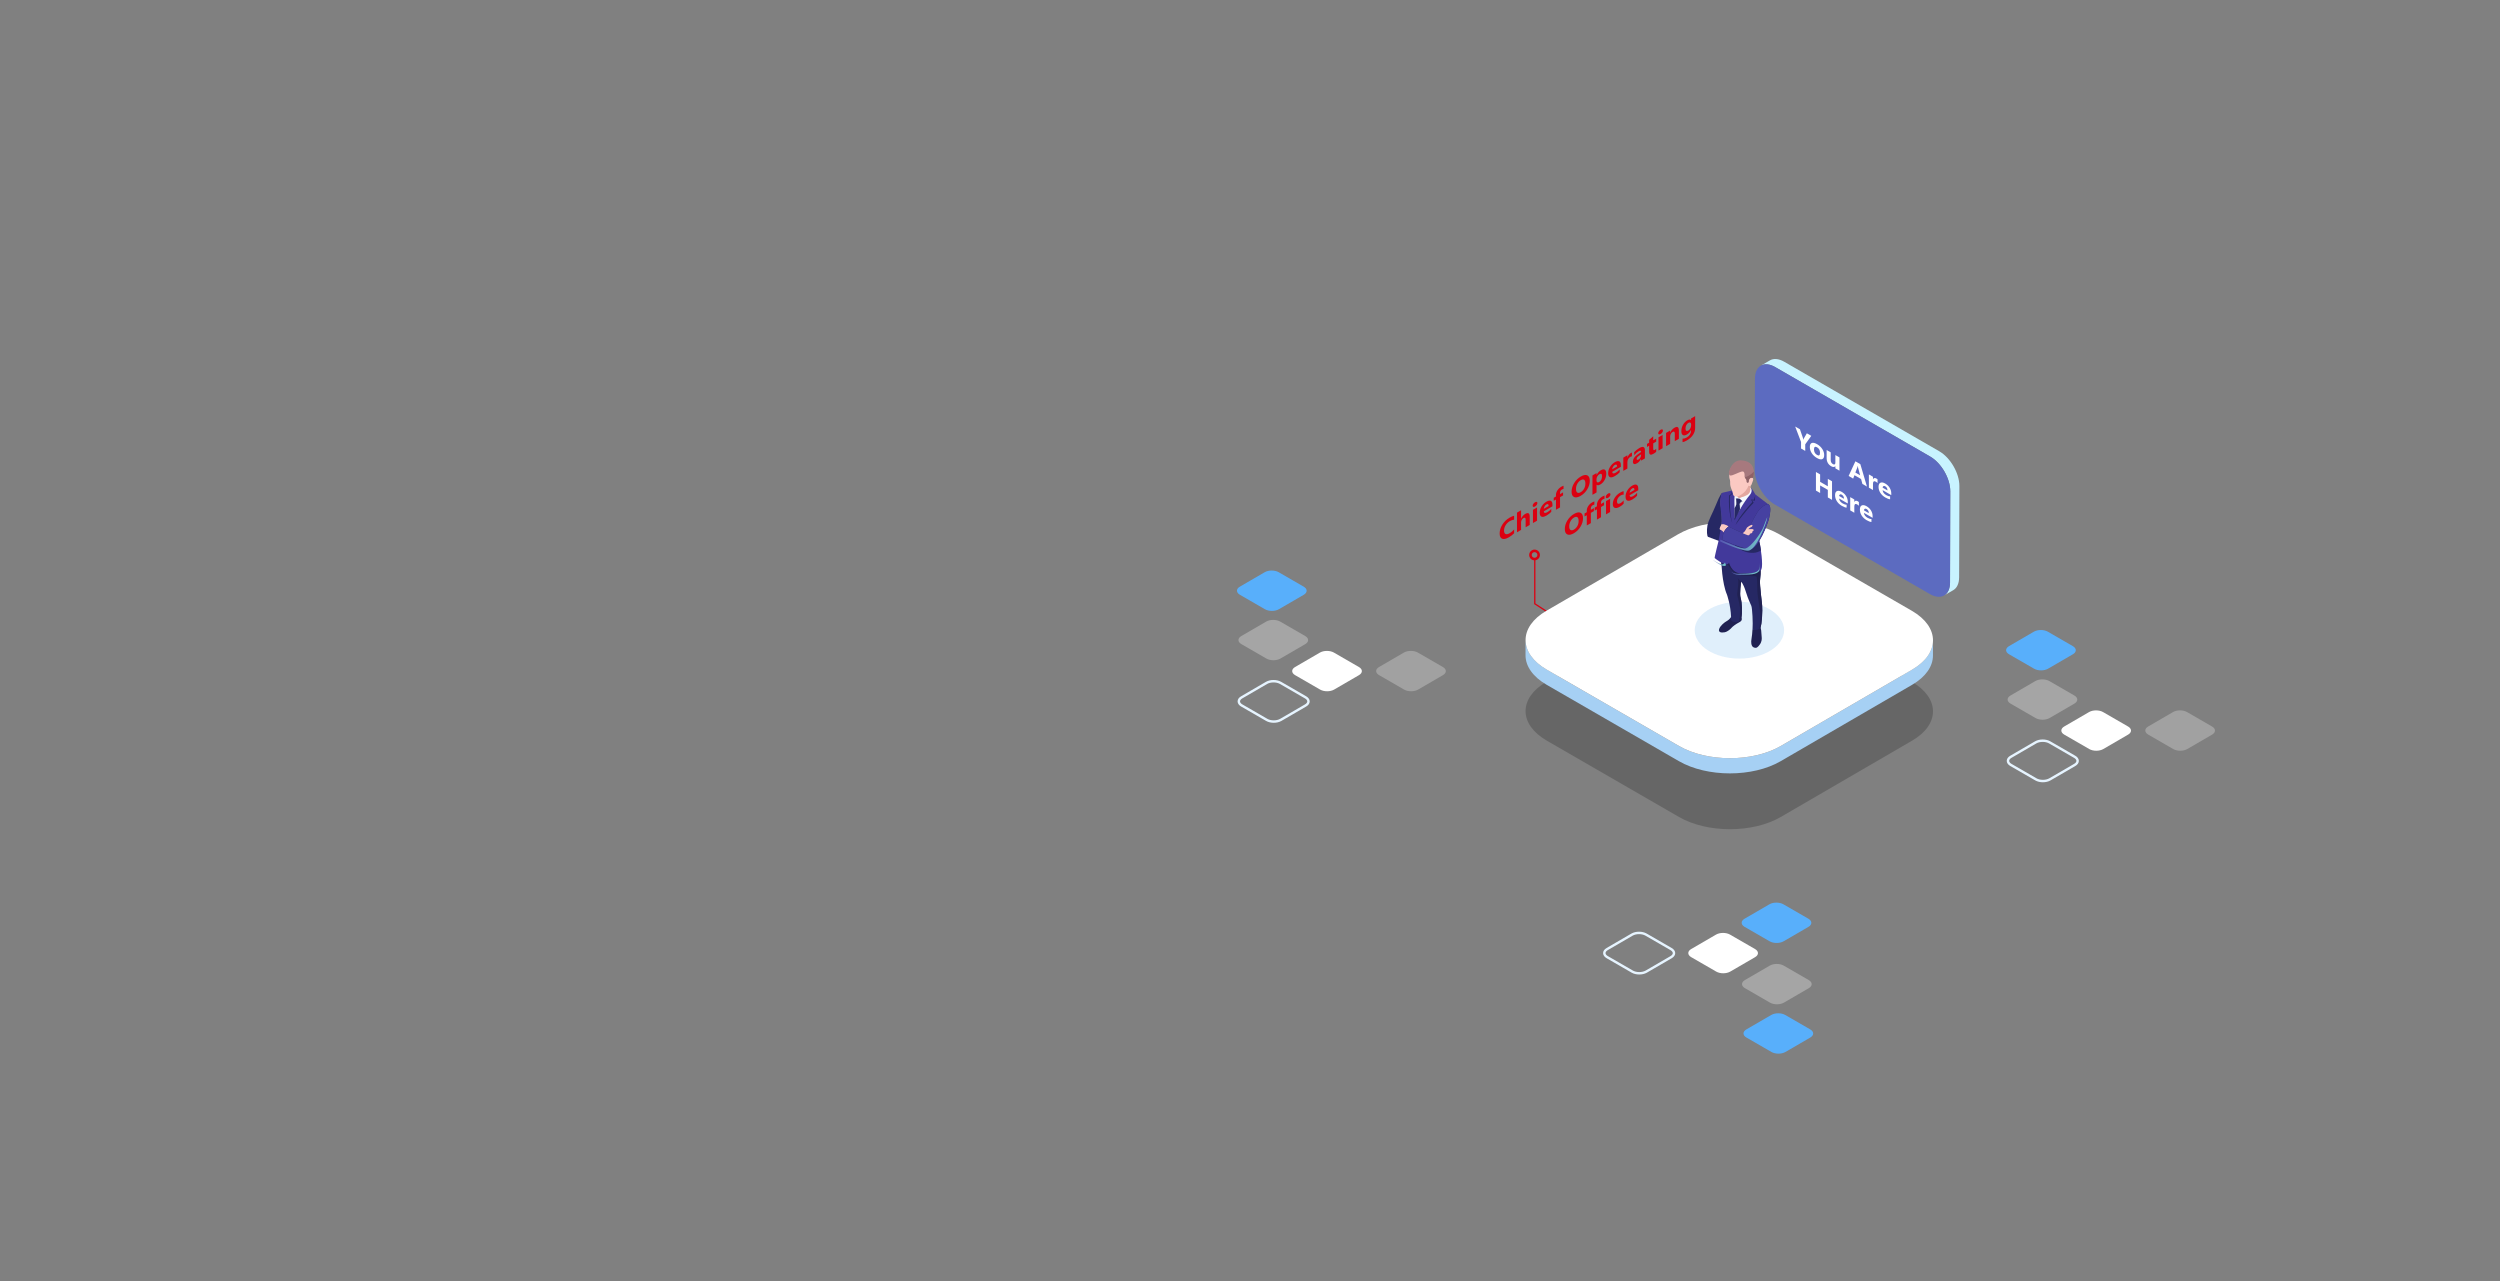 <?xml version="1.0" encoding="UTF-8" standalone="no"?>
<svg
   xmlns:dc="http://purl.org/dc/elements/1.1/"
   xmlns:cc="http://creativecommons.org/ns#"
   xmlns:rdf="http://www.w3.org/1999/02/22-rdf-syntax-ns#"
   xmlns:svg="http://www.w3.org/2000/svg"
   xmlns="http://www.w3.org/2000/svg"
   xmlns:xlink="http://www.w3.org/1999/xlink"
   xmlns:sodipodi="http://sodipodi.sourceforge.net/DTD/sodipodi-0.dtd"
   xmlns:inkscape="http://www.inkscape.org/namespaces/inkscape"
   sodipodi:docname="option2Single.svg"
   inkscape:version="1.0 (4035a4fb49, 2020-05-01)"
   id="svg27288"
   version="1.1"
   viewBox="0 0 361.421 185.208"
   height="700"
   width="1366">
  <rect x="0" y="0" width="361.421" height="185.208" fill="#808080" stroke="none"/>
  <defs
     id="defs27282">
    <inkscape:path-effect
       effect="fillet_chamfer"
       id="path-effect6838"
       is_visible="true"
       lpeversion="1"
       satellites_param="F,0,0,1,0,2.646,0,1 @ F,0,0,1,0,2.646,0,1 @ F,0,0,1,0,2.646,0,1 @ F,0,0,1,0,2.646,0,1"
       unit="px"
       method="auto"
       mode="F"
       radius="0"
       chamfer_steps="1"
       flexible="false"
       use_knot_distance="true"
       apply_no_radius="true"
       apply_with_radius="true"
       only_selected="false"
       hide_knots="false" />
    <inkscape:path-effect
       hide_knots="false"
       only_selected="false"
       apply_with_radius="true"
       apply_no_radius="true"
       use_knot_distance="true"
       flexible="false"
       chamfer_steps="1"
       radius="0"
       mode="F"
       method="auto"
       unit="px"
       satellites_param="F,0,0,1,0,2.646,0,1 @ F,0,0,1,0,2.646,0,1 @ F,0,0,1,0,2.646,0,1 @ F,0,0,1,0,2.646,0,1"
       lpeversion="1"
       is_visible="true"
       id="path-effect6836"
       effect="fillet_chamfer" />
    <inkscape:path-effect
       effect="fillet_chamfer"
       id="path-effect6834"
       is_visible="true"
       lpeversion="1"
       satellites_param="F,0,0,1,0,2.646,0,1 @ F,0,0,1,0,2.646,0,1 @ F,0,0,1,0,2.646,0,1 @ F,0,0,1,0,2.646,0,1"
       unit="px"
       method="auto"
       mode="F"
       radius="0"
       chamfer_steps="1"
       flexible="false"
       use_knot_distance="true"
       apply_no_radius="true"
       apply_with_radius="true"
       only_selected="false"
       hide_knots="false" />
    <inkscape:path-effect
       hide_knots="false"
       only_selected="false"
       apply_with_radius="true"
       apply_no_radius="true"
       use_knot_distance="true"
       flexible="false"
       chamfer_steps="1"
       radius="0"
       mode="F"
       method="auto"
       unit="px"
       satellites_param="F,0,0,1,0,2.646,0,1 @ F,0,0,1,0,2.646,0,1 @ F,0,0,1,0,2.646,0,1 @ F,0,0,1,0,2.646,0,1"
       lpeversion="1"
       is_visible="true"
       id="path-effect6749"
       effect="fillet_chamfer" />
    <inkscape:path-effect
       effect="fillet_chamfer"
       id="path-effect6747"
       is_visible="true"
       lpeversion="1"
       satellites_param="F,0,0,1,0,2.646,0,1 @ F,0,0,1,0,2.646,0,1 @ F,0,0,1,0,2.646,0,1 @ F,0,0,1,0,2.646,0,1"
       unit="px"
       method="auto"
       mode="F"
       radius="0"
       chamfer_steps="1"
       flexible="false"
       use_knot_distance="true"
       apply_no_radius="true"
       apply_with_radius="true"
       only_selected="false"
       hide_knots="false" />
    <inkscape:path-effect
       effect="fillet_chamfer"
       id="path-effect6280"
       is_visible="true"
       lpeversion="1"
       satellites_param="F,0,0,1,0,2.646,0,1 @ F,0,0,1,0,2.646,0,1 @ F,0,0,1,0,2.646,0,1 @ F,0,0,1,0,2.646,0,1"
       unit="px"
       method="auto"
       mode="F"
       radius="0"
       chamfer_steps="1"
       flexible="false"
       use_knot_distance="true"
       apply_no_radius="true"
       apply_with_radius="true"
       only_selected="false"
       hide_knots="false" />
    <inkscape:path-effect
       hide_knots="false"
       only_selected="false"
       apply_with_radius="true"
       apply_no_radius="true"
       use_knot_distance="true"
       flexible="false"
       chamfer_steps="1"
       radius="0"
       mode="F"
       method="auto"
       unit="px"
       satellites_param="F,0,0,1,0,2.646,0,1 @ F,0,0,1,0,2.646,0,1 @ F,0,0,1,0,2.646,0,1 @ F,0,0,1,0,2.646,0,1"
       lpeversion="1"
       is_visible="true"
       id="path-effect6278"
       effect="fillet_chamfer" />
    <inkscape:path-effect
       effect="fillet_chamfer"
       id="path-effect6276"
       is_visible="true"
       lpeversion="1"
       satellites_param="F,0,0,1,0,2.646,0,1 @ F,0,0,1,0,2.646,0,1 @ F,0,0,1,0,2.646,0,1 @ F,0,0,1,0,2.646,0,1"
       unit="px"
       method="auto"
       mode="F"
       radius="0"
       chamfer_steps="1"
       flexible="false"
       use_knot_distance="true"
       apply_no_radius="true"
       apply_with_radius="true"
       only_selected="false"
       hide_knots="false" />
    <inkscape:path-effect
       hide_knots="false"
       only_selected="false"
       apply_with_radius="true"
       apply_no_radius="true"
       use_knot_distance="true"
       flexible="false"
       chamfer_steps="1"
       radius="0"
       mode="F"
       method="auto"
       unit="px"
       satellites_param="F,0,0,1,0,2.646,0,1 @ F,0,0,1,0,2.646,0,1 @ F,0,0,1,0,2.646,0,1 @ F,0,0,1,0,2.646,0,1"
       lpeversion="1"
       is_visible="true"
       id="path-effect6212"
       effect="fillet_chamfer" />
    <inkscape:path-effect
       effect="fillet_chamfer"
       id="path-effect6204"
       is_visible="true"
       lpeversion="1"
       satellites_param="F,0,0,1,0,2.646,0,1 @ F,0,0,1,0,2.646,0,1 @ F,0,0,1,0,2.646,0,1 @ F,0,0,1,0,2.646,0,1"
       unit="px"
       method="auto"
       mode="F"
       radius="0"
       chamfer_steps="1"
       flexible="false"
       use_knot_distance="true"
       apply_no_radius="true"
       apply_with_radius="true"
       only_selected="false"
       hide_knots="false" />
    <inkscape:path-effect
       effect="fillet_chamfer"
       id="path-effect6196"
       is_visible="true"
       lpeversion="1"
       satellites_param="F,0,0,1,0,2.646,0,1 @ F,0,0,1,0,2.646,0,1 @ F,0,0,1,0,2.646,0,1 @ F,0,0,1,0,2.646,0,1"
       unit="px"
       method="auto"
       mode="F"
       radius="0"
       chamfer_steps="1"
       flexible="false"
       use_knot_distance="true"
       apply_no_radius="true"
       apply_with_radius="true"
       only_selected="false"
       hide_knots="false" />
    <inkscape:path-effect
       hide_knots="false"
       only_selected="false"
       apply_with_radius="true"
       apply_no_radius="true"
       use_knot_distance="true"
       flexible="false"
       chamfer_steps="1"
       radius="0"
       mode="F"
       method="auto"
       unit="px"
       satellites_param="F,0,0,1,0,2.646,0,1 @ F,0,0,1,0,2.646,0,1 @ F,0,0,1,0,2.646,0,1 @ F,0,0,1,0,2.646,0,1"
       lpeversion="1"
       is_visible="true"
       id="path-effect6188"
       effect="fillet_chamfer" />
    <inkscape:path-effect
       effect="fillet_chamfer"
       id="path-effect6180"
       is_visible="true"
       lpeversion="1"
       satellites_param="F,0,0,1,0,2.646,0,1 @ F,0,0,1,0,2.646,0,1 @ F,0,0,1,0,2.646,0,1 @ F,0,0,1,0,2.646,0,1"
       unit="px"
       method="auto"
       mode="F"
       radius="0"
       chamfer_steps="1"
       flexible="false"
       use_knot_distance="true"
       apply_no_radius="true"
       apply_with_radius="true"
       only_selected="false"
       hide_knots="false" />
    <inkscape:path-effect
       hide_knots="false"
       only_selected="false"
       apply_with_radius="true"
       apply_no_radius="true"
       use_knot_distance="true"
       flexible="false"
       chamfer_steps="1"
       radius="0"
       mode="F"
       method="auto"
       unit="px"
       satellites_param="F,0,0,1,0,2.646,0,1 @ F,0,0,1,0,2.646,0,1 @ F,0,0,1,0,2.646,0,1 @ F,0,0,1,0,2.646,0,1"
       lpeversion="1"
       is_visible="true"
       id="path-effect6172"
       effect="fillet_chamfer" />
    <inkscape:path-effect
       hide_knots="false"
       only_selected="false"
       apply_with_radius="true"
       apply_no_radius="true"
       use_knot_distance="true"
       flexible="false"
       chamfer_steps="1"
       radius="0"
       mode="F"
       method="auto"
       unit="px"
       satellites_param="F,0,0,1,0,2.646,0,1 @ F,0,0,1,0,2.646,0,1 @ F,0,0,1,0,2.646,0,1 @ F,0,0,1,0,2.646,0,1"
       lpeversion="1"
       is_visible="true"
       id="path-effect6156"
       effect="fillet_chamfer" />
    <inkscape:path-effect
       effect="fillet_chamfer"
       id="path-effect6148"
       is_visible="true"
       lpeversion="1"
       satellites_param="F,0,0,1,0,2.646,0,1 @ F,0,0,1,0,2.646,0,1 @ F,0,0,1,0,2.646,0,1 @ F,0,0,1,0,2.646,0,1"
       unit="px"
       method="auto"
       mode="F"
       radius="0"
       chamfer_steps="1"
       flexible="false"
       use_knot_distance="true"
       apply_no_radius="true"
       apply_with_radius="true"
       only_selected="false"
       hide_knots="false" />
    <inkscape:path-effect
       hide_knots="false"
       only_selected="false"
       apply_with_radius="true"
       apply_no_radius="true"
       use_knot_distance="true"
       flexible="false"
       chamfer_steps="1"
       radius="0"
       mode="F"
       method="auto"
       unit="px"
       satellites_param="F,0,0,1,0,2.646,0,1 @ F,0,0,1,0,2.646,0,1 @ F,0,0,1,0,2.646,0,1 @ F,0,0,1,0,2.646,0,1"
       lpeversion="1"
       is_visible="true"
       id="path-effect6140"
       effect="fillet_chamfer" />
    <inkscape:path-effect
       hide_knots="false"
       only_selected="false"
       apply_with_radius="true"
       apply_no_radius="true"
       use_knot_distance="true"
       flexible="false"
       chamfer_steps="1"
       radius="0"
       mode="F"
       method="auto"
       unit="px"
       satellites_param="F,0,0,1,0,2.646,0,1 @ F,0,0,1,0,2.646,0,1 @ F,0,0,1,0,2.646,0,1 @ F,0,0,1,0,2.646,0,1"
       lpeversion="1"
       is_visible="true"
       id="path-effect6132"
       effect="fillet_chamfer" />
    <inkscape:path-effect
       effect="fillet_chamfer"
       id="path-effect6130"
       is_visible="true"
       lpeversion="1"
       satellites_param="F,0,0,1,0,2.646,0,1 @ F,0,0,1,0,2.646,0,1 @ F,0,0,1,0,2.646,0,1 @ F,0,0,1,0,2.646,0,1"
       unit="px"
       method="auto"
       mode="F"
       radius="0"
       chamfer_steps="1"
       flexible="false"
       use_knot_distance="true"
       apply_no_radius="true"
       apply_with_radius="true"
       only_selected="false"
       hide_knots="false" />
    <inkscape:path-effect
       hide_knots="false"
       only_selected="false"
       apply_with_radius="true"
       apply_no_radius="true"
       use_knot_distance="true"
       flexible="false"
       chamfer_steps="1"
       radius="0"
       mode="F"
       method="auto"
       unit="px"
       satellites_param="F,0,0,1,0,2.646,0,1 @ F,0,0,1,0,2.646,0,1 @ F,0,0,1,0,2.646,0,1 @ F,0,0,1,0,2.646,0,1"
       lpeversion="1"
       is_visible="true"
       id="path-effect6128"
       effect="fillet_chamfer" />
    <inkscape:path-effect
       effect="fillet_chamfer"
       id="path-effect5644"
       is_visible="true"
       lpeversion="1"
       satellites_param="F,0,0,1,0,2.646,0,1 @ F,0,0,1,0,2.646,0,1 @ F,0,0,1,0,2.646,0,1 @ F,0,0,1,0,2.646,0,1"
       unit="px"
       method="auto"
       mode="F"
       radius="0"
       chamfer_steps="1"
       flexible="false"
       use_knot_distance="true"
       apply_no_radius="true"
       apply_with_radius="true"
       only_selected="false"
       hide_knots="false" />
    <inkscape:path-effect
       hide_knots="false"
       only_selected="false"
       apply_with_radius="true"
       apply_no_radius="true"
       use_knot_distance="true"
       flexible="false"
       chamfer_steps="1"
       radius="0"
       mode="F"
       method="auto"
       unit="px"
       satellites_param="F,0,0,1,0,2.646,0,1 @ F,0,0,1,0,2.646,0,1 @ F,0,0,1,0,2.646,0,1 @ F,0,0,1,0,2.646,0,1"
       lpeversion="1"
       is_visible="true"
       id="path-effect5636"
       effect="fillet_chamfer" />
    <inkscape:path-effect
       effect="fillet_chamfer"
       id="path-effect5628"
       is_visible="true"
       lpeversion="1"
       satellites_param="F,0,0,1,0,2.646,0,1 @ F,0,0,1,0,2.646,0,1 @ F,0,0,1,0,2.646,0,1 @ F,0,0,1,0,2.646,0,1"
       unit="px"
       method="auto"
       mode="F"
       radius="0"
       chamfer_steps="1"
       flexible="false"
       use_knot_distance="true"
       apply_no_radius="true"
       apply_with_radius="true"
       only_selected="false"
       hide_knots="false" />
    <inkscape:path-effect
       hide_knots="false"
       only_selected="false"
       apply_with_radius="true"
       apply_no_radius="true"
       use_knot_distance="true"
       flexible="false"
       chamfer_steps="1"
       radius="0"
       mode="F"
       method="auto"
       unit="px"
       satellites_param="F,0,0,1,0,2.646,0,1 @ F,0,0,1,0,2.646,0,1 @ F,0,0,1,0,2.646,0,1 @ F,0,0,1,0,2.646,0,1"
       lpeversion="1"
       is_visible="true"
       id="path-effect5510"
       effect="fillet_chamfer" />
    <inkscape:path-effect
       effect="fillet_chamfer"
       id="path-effect5508"
       is_visible="true"
       lpeversion="1"
       satellites_param="F,0,0,1,0,2.646,0,1 @ F,0,0,1,0,2.646,0,1 @ F,0,0,1,0,2.646,0,1 @ F,0,0,1,0,2.646,0,1"
       unit="px"
       method="auto"
       mode="F"
       radius="0"
       chamfer_steps="1"
       flexible="false"
       use_knot_distance="true"
       apply_no_radius="true"
       apply_with_radius="true"
       only_selected="false"
       hide_knots="false" />
    <inkscape:path-effect
       hide_knots="false"
       only_selected="false"
       apply_with_radius="true"
       apply_no_radius="true"
       use_knot_distance="true"
       flexible="false"
       chamfer_steps="1"
       radius="0"
       mode="F"
       method="auto"
       unit="px"
       satellites_param="F,0,0,1,0,2.646,0,1 @ F,0,0,1,0,2.646,0,1 @ F,0,0,1,0,2.646,0,1 @ F,0,0,1,0,2.646,0,1"
       lpeversion="1"
       is_visible="true"
       id="path-effect5506"
       effect="fillet_chamfer" />
    <inkscape:path-effect
       effect="fillet_chamfer"
       id="path-effect5431"
       is_visible="true"
       lpeversion="1"
       satellites_param="F,0,0,1,0,2.646,0,1 @ F,0,0,1,0,2.646,0,1 @ F,0,0,1,0,2.646,0,1 @ F,0,0,1,0,2.646,0,1"
       unit="px"
       method="auto"
       mode="F"
       radius="0"
       chamfer_steps="1"
       flexible="false"
       use_knot_distance="true"
       apply_no_radius="true"
       apply_with_radius="true"
       only_selected="false"
       hide_knots="false" />
    <inkscape:path-effect
       hide_knots="false"
       only_selected="false"
       apply_with_radius="true"
       apply_no_radius="true"
       use_knot_distance="true"
       flexible="false"
       chamfer_steps="1"
       radius="0"
       mode="F"
       method="auto"
       unit="px"
       satellites_param="F,0,0,1,0,2.646,0,1 @ F,0,0,1,0,2.646,0,1 @ F,0,0,1,0,2.646,0,1 @ F,0,0,1,0,2.646,0,1"
       lpeversion="1"
       is_visible="true"
       id="path-effect5423"
       effect="fillet_chamfer" />
    <inkscape:path-effect
       hide_knots="false"
       only_selected="false"
       apply_with_radius="true"
       apply_no_radius="true"
       use_knot_distance="true"
       flexible="false"
       chamfer_steps="1"
       radius="0"
       mode="F"
       method="auto"
       unit="px"
       satellites_param="F,0,0,1,0,2.646,0,1 @ F,0,0,1,0,2.646,0,1 @ F,0,0,1,0,2.646,0,1 @ F,0,0,1,0,2.646,0,1"
       lpeversion="1"
       is_visible="true"
       id="path-effect5415"
       effect="fillet_chamfer" />
    <inkscape:path-effect
       effect="fillet_chamfer"
       id="path-effect5407"
       is_visible="true"
       lpeversion="1"
       satellites_param="F,0,0,1,0,2.646,0,1 @ F,0,0,1,0,2.646,0,1 @ F,0,0,1,0,2.646,0,1 @ F,0,0,1,0,2.646,0,1"
       unit="px"
       method="auto"
       mode="F"
       radius="0"
       chamfer_steps="1"
       flexible="false"
       use_knot_distance="true"
       apply_no_radius="true"
       apply_with_radius="true"
       only_selected="false"
       hide_knots="false" />
    <inkscape:path-effect
       hide_knots="false"
       only_selected="false"
       apply_with_radius="true"
       apply_no_radius="true"
       use_knot_distance="true"
       flexible="false"
       chamfer_steps="1"
       radius="0"
       mode="F"
       method="auto"
       unit="px"
       satellites_param="F,0,0,1,0,2.646,0,1 @ F,0,0,1,0,2.646,0,1 @ F,0,0,1,0,2.646,0,1 @ F,0,0,1,0,2.646,0,1"
       lpeversion="1"
       is_visible="true"
       id="path-effect5358"
       effect="fillet_chamfer" />
    <inkscape:path-effect
       hide_knots="false"
       only_selected="false"
       apply_with_radius="true"
       apply_no_radius="true"
       use_knot_distance="true"
       flexible="false"
       chamfer_steps="1"
       radius="0"
       mode="F"
       method="auto"
       unit="px"
       satellites_param="F,0,0,1,0,2.646,0,1 @ F,0,0,1,0,2.646,0,1 @ F,0,0,1,0,2.646,0,1 @ F,0,0,1,0,2.646,0,1"
       lpeversion="1"
       is_visible="true"
       id="path-effect4581"
       effect="fillet_chamfer" />
    <inkscape:path-effect
       effect="fillet_chamfer"
       id="path-effect4577"
       is_visible="true"
       lpeversion="1"
       satellites_param="F,0,0,1,0,2.646,0,1 @ F,0,0,1,0,2.646,0,1 @ F,0,0,1,0,2.646,0,1 @ F,0,0,1,0,2.646,0,1"
       unit="px"
       method="auto"
       mode="F"
       radius="0"
       chamfer_steps="1"
       flexible="false"
       use_knot_distance="true"
       apply_no_radius="true"
       apply_with_radius="true"
       only_selected="false"
       hide_knots="false" />
    <inkscape:path-effect
       effect="fillet_chamfer"
       id="path-effect4569"
       is_visible="true"
       lpeversion="1"
       satellites_param="F,0,0,1,0,0,0,1 @ F,0,0,1,0,0,0,1 @ F,0,0,1,0,2.646,0,1 @ F,0,0,1,0,2.646,0,1"
       unit="px"
       method="auto"
       mode="F"
       radius="0"
       chamfer_steps="1"
       flexible="false"
       use_knot_distance="true"
       apply_no_radius="true"
       apply_with_radius="true"
       only_selected="false"
       hide_knots="false" />
    <inkscape:path-effect
       hide_knots="false"
       only_selected="false"
       apply_with_radius="true"
       apply_no_radius="true"
       use_knot_distance="true"
       flexible="false"
       chamfer_steps="1"
       radius="0"
       mode="F"
       method="auto"
       unit="px"
       satellites_param="F,0,0,1,0,2.646,0,1 @ F,0,0,1,0,2.646,0,1 @ F,0,0,1,0,2.646,0,1 @ F,0,0,1,0,2.646,0,1"
       lpeversion="1"
       is_visible="true"
       id="path-effect4555"
       effect="fillet_chamfer" />
    <inkscape:path-effect
       effect="fillet_chamfer"
       id="path-effect4224"
       is_visible="true"
       lpeversion="1"
       satellites_param="F,0,0,1,0,2.646,0,1 @ F,0,0,1,0,2.646,0,1 @ F,0,0,1,0,2.646,0,1 @ F,0,0,1,0,2.646,0,1"
       unit="px"
       method="auto"
       mode="F"
       radius="0"
       chamfer_steps="1"
       flexible="false"
       use_knot_distance="true"
       apply_no_radius="true"
       apply_with_radius="true"
       only_selected="false"
       hide_knots="false" />
    <inkscape:path-effect
       hide_knots="false"
       only_selected="false"
       apply_with_radius="true"
       apply_no_radius="true"
       use_knot_distance="true"
       flexible="false"
       chamfer_steps="1"
       radius="0"
       mode="F"
       method="auto"
       unit="px"
       satellites_param="F,0,0,1,0,2.646,0,1 @ F,0,0,1,0,2.646,0,1 @ F,0,0,1,0,2.646,0,1 @ F,0,0,1,0,2.646,0,1"
       lpeversion="1"
       is_visible="true"
       id="path-effect4222"
       effect="fillet_chamfer" />
    <inkscape:path-effect
       effect="fillet_chamfer"
       id="path-effect4220"
       is_visible="true"
       lpeversion="1"
       satellites_param="F,0,0,1,0,2.646,0,1 @ F,0,0,1,0,2.646,0,1 @ F,0,0,1,0,2.646,0,1 @ F,0,0,1,0,2.646,0,1"
       unit="px"
       method="auto"
       mode="F"
       radius="0"
       chamfer_steps="1"
       flexible="false"
       use_knot_distance="true"
       apply_no_radius="true"
       apply_with_radius="true"
       only_selected="false"
       hide_knots="false" />
    <inkscape:path-effect
       effect="fillet_chamfer"
       id="path-effect4218"
       is_visible="true"
       lpeversion="1"
       satellites_param="F,0,0,1,0,2.646,0,1 @ F,0,0,1,0,2.646,0,1 @ F,0,0,1,0,2.646,0,1 @ F,0,0,1,0,2.646,0,1"
       unit="px"
       method="auto"
       mode="F"
       radius="0"
       chamfer_steps="1"
       flexible="false"
       use_knot_distance="true"
       apply_no_radius="true"
       apply_with_radius="true"
       only_selected="false"
       hide_knots="false" />
    <inkscape:path-effect
       hide_knots="false"
       only_selected="false"
       apply_with_radius="true"
       apply_no_radius="true"
       use_knot_distance="true"
       flexible="false"
       chamfer_steps="1"
       radius="0"
       mode="F"
       method="auto"
       unit="px"
       satellites_param="F,0,0,1,0,2.646,0,1 @ F,0,0,1,0,2.646,0,1 @ F,0,0,1,0,2.646,0,1 @ F,0,0,1,0,2.646,0,1"
       lpeversion="1"
       is_visible="true"
       id="path-effect4216"
       effect="fillet_chamfer" />
    <inkscape:path-effect
       effect="fillet_chamfer"
       id="path-effect4214"
       is_visible="true"
       lpeversion="1"
       satellites_param="F,0,0,1,0,2.646,0,1 @ F,0,0,1,0,2.646,0,1 @ F,0,0,1,0,2.646,0,1 @ F,0,0,1,0,2.646,0,1"
       unit="px"
       method="auto"
       mode="F"
       radius="0"
       chamfer_steps="1"
       flexible="false"
       use_knot_distance="true"
       apply_no_radius="true"
       apply_with_radius="true"
       only_selected="false"
       hide_knots="false" />
    <inkscape:path-effect
       hide_knots="false"
       only_selected="false"
       apply_with_radius="true"
       apply_no_radius="true"
       use_knot_distance="true"
       flexible="false"
       chamfer_steps="1"
       radius="0"
       mode="F"
       method="auto"
       unit="px"
       satellites_param="F,0,0,1,0,2.646,0,1 @ F,0,0,1,0,2.646,0,1 @ F,0,0,1,0,2.646,0,1 @ F,0,0,1,0,2.646,0,1"
       lpeversion="1"
       is_visible="true"
       id="path-effect4212"
       effect="fillet_chamfer" />
    <inkscape:path-effect
       effect="fillet_chamfer"
       id="path-effect4210"
       is_visible="true"
       lpeversion="1"
       satellites_param="F,0,0,1,0,2.646,0,1 @ F,0,0,1,0,2.646,0,1 @ F,0,0,1,0,2.646,0,1 @ F,0,0,1,0,2.646,0,1"
       unit="px"
       method="auto"
       mode="F"
       radius="0"
       chamfer_steps="1"
       flexible="false"
       use_knot_distance="true"
       apply_no_radius="true"
       apply_with_radius="true"
       only_selected="false"
       hide_knots="false" />
    <inkscape:path-effect
       hide_knots="false"
       only_selected="false"
       apply_with_radius="true"
       apply_no_radius="true"
       use_knot_distance="true"
       flexible="false"
       chamfer_steps="1"
       radius="0"
       mode="F"
       method="auto"
       unit="px"
       satellites_param="F,0,0,1,0,2.646,0,1 @ F,0,0,1,0,2.646,0,1 @ F,0,0,1,0,2.646,0,1 @ F,0,0,1,0,2.646,0,1"
       lpeversion="1"
       is_visible="true"
       id="path-effect4208"
       effect="fillet_chamfer" />
    <inkscape:path-effect
       effect="fillet_chamfer"
       id="path-effect2928"
       is_visible="true"
       lpeversion="1"
       satellites_param="F,0,0,1,0,2.646,0,1 @ F,0,0,1,0,2.646,0,1 @ F,0,0,1,0,2.646,0,1 @ F,0,0,1,0,2.646,0,1"
       unit="px"
       method="auto"
       mode="F"
       radius="0"
       chamfer_steps="1"
       flexible="false"
       use_knot_distance="true"
       apply_no_radius="true"
       apply_with_radius="true"
       only_selected="false"
       hide_knots="false" />
    <inkscape:path-effect
       hide_knots="false"
       only_selected="false"
       apply_with_radius="true"
       apply_no_radius="true"
       use_knot_distance="true"
       flexible="false"
       chamfer_steps="1"
       radius="0"
       mode="F"
       method="auto"
       unit="px"
       satellites_param="F,0,0,1,0,2.646,0,1 @ F,0,0,1,0,2.646,0,1 @ F,0,0,1,0,2.646,0,1 @ F,0,0,1,0,2.646,0,1"
       lpeversion="1"
       is_visible="true"
       id="path-effect2920"
       effect="fillet_chamfer" />
    <inkscape:path-effect
       effect="fillet_chamfer"
       id="path-effect2912"
       is_visible="true"
       lpeversion="1"
       satellites_param="F,0,0,1,0,2.646,0,1 @ F,0,0,1,0,2.646,0,1 @ F,0,0,1,0,2.646,0,1 @ F,0,0,1,0,2.646,0,1"
       unit="px"
       method="auto"
       mode="F"
       radius="0"
       chamfer_steps="1"
       flexible="false"
       use_knot_distance="true"
       apply_no_radius="true"
       apply_with_radius="true"
       only_selected="false"
       hide_knots="false" />
    <inkscape:path-effect
       hide_knots="false"
       only_selected="false"
       apply_with_radius="true"
       apply_no_radius="true"
       use_knot_distance="true"
       flexible="false"
       chamfer_steps="1"
       radius="0"
       mode="F"
       method="auto"
       unit="px"
       satellites_param="F,0,0,1,0,2.646,0,1 @ F,0,0,1,0,2.646,0,1 @ F,0,0,1,0,2.646,0,1 @ F,0,0,1,0,2.646,0,1"
       lpeversion="1"
       is_visible="true"
       id="path-effect2904"
       effect="fillet_chamfer" />
    <inkscape:path-effect
       effect="fillet_chamfer"
       id="path-effect2896"
       is_visible="true"
       lpeversion="1"
       satellites_param="F,0,0,1,0,2.646,0,1 @ F,0,0,1,0,2.646,0,1 @ F,0,0,1,0,2.646,0,1 @ F,0,0,1,0,2.646,0,1"
       unit="px"
       method="auto"
       mode="F"
       radius="0"
       chamfer_steps="1"
       flexible="false"
       use_knot_distance="true"
       apply_no_radius="true"
       apply_with_radius="true"
       only_selected="false"
       hide_knots="false" />
    <inkscape:path-effect
       hide_knots="false"
       only_selected="false"
       apply_with_radius="true"
       apply_no_radius="true"
       use_knot_distance="true"
       flexible="false"
       chamfer_steps="1"
       radius="0"
       mode="F"
       method="auto"
       unit="px"
       satellites_param="F,0,0,1,0,2.646,0,1 @ F,0,0,1,0,2.646,0,1 @ F,0,0,1,0,2.646,0,1 @ F,0,0,1,0,2.646,0,1"
       lpeversion="1"
       is_visible="true"
       id="path-effect2472"
       effect="fillet_chamfer" />
    <inkscape:path-effect
       effect="fillet_chamfer"
       id="path-effect2468"
       is_visible="true"
       lpeversion="1"
       satellites_param="F,0,0,1,0,2.646,0,1 @ F,0,0,1,0,2.646,0,1 @ F,0,0,1,0,2.646,0,1 @ F,0,0,1,0,2.646,0,1"
       unit="px"
       method="auto"
       mode="F"
       radius="0"
       chamfer_steps="1"
       flexible="false"
       use_knot_distance="true"
       apply_no_radius="true"
       apply_with_radius="true"
       only_selected="false"
       hide_knots="false" />
    <inkscape:path-effect
       hide_knots="false"
       only_selected="false"
       apply_with_radius="true"
       apply_no_radius="true"
       use_knot_distance="true"
       flexible="false"
       chamfer_steps="1"
       radius="0"
       mode="F"
       method="auto"
       unit="px"
       satellites_param="F,0,0,1,0,2.646,0,1 @ F,0,0,1,0,2.646,0,1 @ F,0,0,1,0,2.646,0,1 @ F,0,0,1,0,2.646,0,1"
       lpeversion="1"
       is_visible="true"
       id="path-effect2444"
       effect="fillet_chamfer" />
    <inkscape:path-effect
       effect="fillet_chamfer"
       id="path-effect2436"
       is_visible="true"
       lpeversion="1"
       satellites_param="F,0,0,1,0,2.646,0,1 @ F,0,0,1,0,2.646,0,1 @ F,0,0,1,0,2.646,0,1 @ F,0,0,1,0,2.646,0,1"
       unit="px"
       method="auto"
       mode="F"
       radius="0"
       chamfer_steps="1"
       flexible="false"
       use_knot_distance="true"
       apply_no_radius="true"
       apply_with_radius="true"
       only_selected="false"
       hide_knots="false" />
    <inkscape:path-effect
       effect="fillet_chamfer"
       id="path-effect2424"
       is_visible="true"
       lpeversion="1"
       satellites_param="F,0,0,1,0,2.646,0,1 @ F,0,0,1,0,2.646,0,1 @ F,0,0,1,0,2.646,0,1 @ F,0,0,1,0,2.646,0,1"
       unit="px"
       method="auto"
       mode="F"
       radius="0"
       chamfer_steps="1"
       flexible="false"
       use_knot_distance="true"
       apply_no_radius="true"
       apply_with_radius="true"
       only_selected="false"
       hide_knots="false" />
    <inkscape:path-effect
       hide_knots="false"
       only_selected="false"
       apply_with_radius="true"
       apply_no_radius="true"
       use_knot_distance="true"
       flexible="false"
       chamfer_steps="1"
       radius="0"
       mode="F"
       method="auto"
       unit="px"
       satellites_param="F,0,0,1,0,2.646,0,1 @ F,0,0,1,0,2.646,0,1 @ F,0,0,1,0,2.646,0,1 @ F,0,0,1,0,2.646,0,1"
       lpeversion="1"
       is_visible="true"
       id="path-effect1637"
       effect="fillet_chamfer" />
    <inkscape:path-effect
       effect="fillet_chamfer"
       id="path-effect1633"
       is_visible="true"
       lpeversion="1"
       satellites_param="F,0,0,1,0,2.646,0,1 @ F,0,0,1,0,2.646,0,1 @ F,0,0,1,0,2.646,0,1 @ F,0,0,1,0,2.646,0,1"
       unit="px"
       method="auto"
       mode="F"
       radius="0"
       chamfer_steps="1"
       flexible="false"
       use_knot_distance="true"
       apply_no_radius="true"
       apply_with_radius="true"
       only_selected="false"
       hide_knots="false" />
    <clipPath
       id="clipPath16624"
       clipPathUnits="userSpaceOnUse">
      <path
         id="path16622"
         d="m 257.19,176.95 h 86.04 v -61.853 h -86.04 z" />
    </clipPath>
    <clipPath
       id="clipPath16628"
       clipPathUnits="userSpaceOnUse">
      <path
         id="path16626"
         d="M 279.803,144.04 H 308.34 V 127.51 H 279.803 Z" />
    </clipPath>
    <clipPath
       id="clipPath16632"
       clipPathUnits="userSpaceOnUse">
      <path
         id="path16630"
         d="m 257.802,156.742 h 28.536 v -16.529 h -28.536 z" />
    </clipPath>
    <clipPath
       id="clipPath16636"
       clipPathUnits="userSpaceOnUse">
      <path
         id="path16634"
         d="m 257.19,176.95 h 28.537 V 160.421 H 257.19 Z" />
    </clipPath>
    <clipPath
       id="clipPath16640"
       clipPathUnits="userSpaceOnUse">
      <path
         id="path16638"
         d="M 313.689,144.542 H 343.23 V 127.01 h -29.541 z" />
    </clipPath>
    <clipPath
       id="clipPath16644"
       clipPathUnits="userSpaceOnUse">
      <path
         id="path16642"
         d="M 257.946,131.625 H 286.48 V 115.097 H 257.946 Z" />
    </clipPath>
    <clipPath
       id="clipPath16716"
       clipPathUnits="userSpaceOnUse">
      <path
         id="path16714"
         d="m 417.893,340.825 h 85.54 v -62.353 h -85.54 z" />
    </clipPath>
    <clipPath
       id="clipPath16720"
       clipPathUnits="userSpaceOnUse">
      <path
         id="path16718"
         d="m 440.506,307.914 h 28.537 v -16.529 h -28.537 z" />
    </clipPath>
    <clipPath
       id="clipPath16724"
       clipPathUnits="userSpaceOnUse">
      <path
         id="path16722"
         d="m 418.505,320.617 h 28.536 v -16.529 h -28.536 z" />
    </clipPath>
    <clipPath
       id="clipPath16728"
       clipPathUnits="userSpaceOnUse">
      <path
         id="path16726"
         d="M 417.893,340.825 H 446.43 V 324.296 H 417.893 Z" />
    </clipPath>
    <clipPath
       id="clipPath16732"
       clipPathUnits="userSpaceOnUse">
      <path
         id="path16730"
         d="m 474.892,307.917 h 28.541 v -16.532 h -28.541 z" />
    </clipPath>
    <clipPath
       id="clipPath16736"
       clipPathUnits="userSpaceOnUse">
      <path
         id="path16734"
         d="m 418.149,296 h 29.534 v -17.528 h -29.534 z" />
    </clipPath>
    <clipPath
       id="clipPath16808"
       clipPathUnits="userSpaceOnUse">
      <path
         id="path16806"
         d="m 582.199,202.32 h 85.54 v -62.354 h -85.54 z" />
    </clipPath>
    <clipPath
       id="clipPath16812"
       clipPathUnits="userSpaceOnUse">
      <path
         id="path16810"
         d="m 604.812,169.409 h 28.537 v -16.53 h -28.537 z" />
    </clipPath>
    <clipPath
       id="clipPath16816"
       clipPathUnits="userSpaceOnUse">
      <path
         id="path16814"
         d="m 582.811,182.111 h 28.536 v -16.529 h -28.536 z" />
    </clipPath>
    <clipPath
       id="clipPath16820"
       clipPathUnits="userSpaceOnUse">
      <path
         id="path16818"
         d="m 582.199,202.32 h 28.537 v -16.53 h -28.537 z" />
    </clipPath>
    <clipPath
       id="clipPath16824"
       clipPathUnits="userSpaceOnUse">
      <path
         id="path16822"
         d="m 639.198,169.411 h 28.541 V 152.88 h -28.541 z" />
    </clipPath>
    <clipPath
       id="clipPath16828"
       clipPathUnits="userSpaceOnUse">
      <path
         id="path16826"
         d="m 582.455,157.494 h 29.534 v -17.528 h -29.534 z" />
    </clipPath>
    <clipPath
       id="clipPath18380"
       clipPathUnits="userSpaceOnUse">
      <path
         id="path18378"
         d="m 311.048,372.227 h 2.753 v -1.926 h -2.753 z" />
    </clipPath>
    <clipPath
       id="clipPath18408"
       clipPathUnits="userSpaceOnUse">
      <path
         id="path18406"
         d="m 311.048,366.977 h 2.753 v -1.926 h -2.753 z" />
    </clipPath>
    <clipPath
       id="clipPath18196"
       clipPathUnits="userSpaceOnUse">
      <path
         id="path18194"
         d="m 114.879,185.731 h 36.616 v -23.264 h -36.616 z" />
    </clipPath>
    <clipPath
       id="clipPath3741"
       clipPathUnits="userSpaceOnUse">
      <path
         id="path3739"
         d="m 3660.3,2639.29 c 0.11,-7.02 -3.99,-17.47 -25.83,-24.96 -23.59,-8.09 -81.4,27.05 -119.31,53.51 18.93,-15.74 112.06,-83.71 143.06,-73.08 6.73,2.31 11.62,4.92 15.24,7.61 -6.94,15.55 -11.06,29 -13.16,36.92 z" />
    </clipPath>
    <linearGradient
       inkscape:collect="always"
       xlink:href="#linearGradient3747"
       id="linearGradient16177"
       gradientUnits="userSpaceOnUse"
       gradientTransform="matrix(161.551,-9.367,-9.367,-161.551,3513.25,2634.74)"
       x1="0"
       y1="0"
       x2="1"
       y2="0"
       spreadMethod="pad" />
    <linearGradient
       id="linearGradient3747"
       spreadMethod="pad"
       gradientTransform="matrix(161.551,-9.367,-9.367,-161.551,3513.25,2634.74)"
       gradientUnits="userSpaceOnUse"
       y2="0"
       x2="1"
       y1="0"
       x1="0">
      <stop
         id="stop3743"
         offset="0"
         style="stop-opacity:1;stop-color:#5659b1" />
      <stop
         id="stop3745"
         offset="1"
         style="stop-opacity:1;stop-color:#76d1cb" />
    </linearGradient>
    <clipPath
       id="clipPath3757"
       clipPathUnits="userSpaceOnUse">
      <path
         id="path3755"
         d="m 4070.43,2553.57 c -21.76,-51.84 -126.52,-51.43 -254.75,-52.85 -32.62,-0.36 -58.79,8.95 -79.72,22.98 22.19,-21.15 52.62,-37.05 93.97,-36.59 121.5,1.34 220.77,0.95 241.4,50.07 6.77,16.12 8.47,49.25 6.96,89.31 0.29,-32.54 -1.95,-58.87 -7.86,-72.92 z" />
    </clipPath>
    <linearGradient
       inkscape:collect="always"
       xlink:href="#linearGradient3763"
       id="linearGradient16179"
       gradientUnits="userSpaceOnUse"
       gradientTransform="matrix(337.987,-19.597,-19.597,-337.987,3738.6,2569.11)"
       x1="0"
       y1="0"
       x2="1"
       y2="0"
       spreadMethod="pad" />
    <linearGradient
       id="linearGradient3763"
       spreadMethod="pad"
       gradientTransform="matrix(337.987,-19.597,-19.597,-337.987,3738.6,2569.11)"
       gradientUnits="userSpaceOnUse"
       y2="0"
       x2="1"
       y1="0"
       x1="0">
      <stop
         id="stop3759"
         offset="0"
         style="stop-opacity:1;stop-color:#5659b1" />
      <stop
         id="stop3761"
         offset="1"
         style="stop-opacity:1;stop-color:#76d1cb" />
    </linearGradient>
    <clipPath
       id="clipPath3809"
       clipPathUnits="userSpaceOnUse">
      <path
         id="path3807"
         d="m 3938.03,2778.04 c 93.66,1.11 212.48,309.03 225.56,372.68 2.18,10.61 4.38,21.81 6.38,33.15 -0.34,-0.92 -24.61,-67.41 -48.01,-126.34 -23.57,-59.36 -148.72,-239.27 -212.67,-250.99 -57.68,-10.57 -265.15,86.28 -305.33,105.4 -3.63,-21.62 -2.08,-21.83 -2.08,-21.83 0,0 242.5,-113.18 336.15,-112.07 z" />
    </clipPath>
    <linearGradient
       inkscape:collect="always"
       xlink:href="#linearGradient3815"
       id="linearGradient16181"
       gradientUnits="userSpaceOnUse"
       gradientTransform="matrix(549.709,-31.872,-31.872,-549.709,3608.13,3006.65)"
       x1="0"
       y1="0"
       x2="1"
       y2="0"
       spreadMethod="pad" />
    <linearGradient
       id="linearGradient3815"
       spreadMethod="pad"
       gradientTransform="matrix(549.709,-31.872,-31.872,-549.709,3608.13,3006.65)"
       gradientUnits="userSpaceOnUse"
       y2="0"
       x2="1"
       y1="0"
       x1="0">
      <stop
         id="stop3811"
         offset="0"
         style="stop-opacity:1;stop-color:#5659b1" />
      <stop
         id="stop3813"
         offset="1"
         style="stop-opacity:1;stop-color:#76d1cb" />
    </linearGradient>
    <clipPath
       clipPathUnits="userSpaceOnUse"
       id="clipPath16628-6">
      <path
         d="M 279.803,144.04 H 308.34 V 127.51 H 279.803 Z"
         id="path16626-7" />
    </clipPath>
    <clipPath
       clipPathUnits="userSpaceOnUse"
       id="clipPath16632-2">
      <path
         d="m 257.802,156.742 h 28.536 v -16.529 h -28.536 z"
         id="path16630-2" />
    </clipPath>
    <clipPath
       clipPathUnits="userSpaceOnUse"
       id="clipPath16636-5">
      <path
         d="m 257.19,176.95 h 28.537 V 160.421 H 257.19 Z"
         id="path16634-9" />
    </clipPath>
    <clipPath
       clipPathUnits="userSpaceOnUse"
       id="clipPath16640-2">
      <path
         d="M 313.689,144.542 H 343.23 V 127.01 h -29.541 z"
         id="path16638-0" />
    </clipPath>
    <clipPath
       clipPathUnits="userSpaceOnUse"
       id="clipPath16644-2">
      <path
         d="M 257.946,131.625 H 286.48 V 115.097 H 257.946 Z"
         id="path16642-2" />
    </clipPath>
    <clipPath
       clipPathUnits="userSpaceOnUse"
       id="clipPath16720-2">
      <path
         d="m 440.506,307.914 h 28.537 v -16.529 h -28.537 z"
         id="path16718-7" />
    </clipPath>
    <clipPath
       clipPathUnits="userSpaceOnUse"
       id="clipPath16724-5">
      <path
         d="m 418.505,320.617 h 28.536 v -16.529 h -28.536 z"
         id="path16722-8" />
    </clipPath>
    <clipPath
       clipPathUnits="userSpaceOnUse"
       id="clipPath16728-2">
      <path
         d="M 417.893,340.825 H 446.43 V 324.296 H 417.893 Z"
         id="path16726-3" />
    </clipPath>
    <clipPath
       clipPathUnits="userSpaceOnUse"
       id="clipPath16732-7">
      <path
         d="m 474.892,307.917 h 28.541 v -16.532 h -28.541 z"
         id="path16730-8" />
    </clipPath>
    <clipPath
       clipPathUnits="userSpaceOnUse"
       id="clipPath16736-7">
      <path
         d="m 418.149,296 h 29.534 v -17.528 h -29.534 z"
         id="path16734-3" />
    </clipPath>
    <clipPath
       clipPathUnits="userSpaceOnUse"
       id="clipPath16812-9">
      <path
         d="m 604.812,169.409 h 28.537 v -16.53 h -28.537 z"
         id="path16810-1" />
    </clipPath>
    <clipPath
       clipPathUnits="userSpaceOnUse"
       id="clipPath16816-7">
      <path
         d="m 582.811,182.111 h 28.536 v -16.529 h -28.536 z"
         id="path16814-1" />
    </clipPath>
    <clipPath
       clipPathUnits="userSpaceOnUse"
       id="clipPath16820-4">
      <path
         d="m 582.199,202.32 h 28.537 v -16.53 h -28.537 z"
         id="path16818-1" />
    </clipPath>
    <clipPath
       clipPathUnits="userSpaceOnUse"
       id="clipPath16824-2">
      <path
         d="m 639.198,169.411 h 28.541 V 152.88 h -28.541 z"
         id="path16822-1" />
    </clipPath>
    <clipPath
       clipPathUnits="userSpaceOnUse"
       id="clipPath16828-1">
      <path
         d="m 582.455,157.494 h 29.534 v -17.528 h -29.534 z"
         id="path16826-3" />
    </clipPath>
    <clipPath
       clipPathUnits="userSpaceOnUse"
       id="clipPath18196-6">
      <path
         d="m 114.879,185.731 h 36.616 v -23.264 h -36.616 z"
         id="path18194-8" />
    </clipPath>
    <clipPath
       clipPathUnits="userSpaceOnUse"
       id="clipPath3741-2">
      <path
         d="m 3660.3,2639.29 c 0.11,-7.02 -3.99,-17.47 -25.83,-24.96 -23.59,-8.09 -81.4,27.05 -119.31,53.51 18.93,-15.74 112.06,-83.71 143.06,-73.08 6.73,2.31 11.62,4.92 15.24,7.61 -6.94,15.55 -11.06,29 -13.16,36.92 z"
         id="path3739-9" />
    </clipPath>
    <clipPath
       clipPathUnits="userSpaceOnUse"
       id="clipPath3757-8">
      <path
         d="m 4070.43,2553.57 c -21.76,-51.84 -126.52,-51.43 -254.75,-52.85 -32.62,-0.36 -58.79,8.95 -79.72,22.98 22.19,-21.15 52.62,-37.05 93.97,-36.59 121.5,1.34 220.77,0.95 241.4,50.07 6.77,16.12 8.47,49.25 6.96,89.31 0.29,-32.54 -1.95,-58.87 -7.86,-72.92 z"
         id="path3755-0" />
    </clipPath>
    <clipPath
       clipPathUnits="userSpaceOnUse"
       id="clipPath3809-1">
      <path
         d="m 3938.03,2778.04 c 93.66,1.11 212.48,309.03 225.56,372.68 2.18,10.61 4.38,21.81 6.38,33.15 -0.34,-0.92 -24.61,-67.41 -48.01,-126.34 -23.57,-59.36 -148.72,-239.27 -212.67,-250.99 -57.68,-10.57 -265.15,86.28 -305.33,105.4 -3.63,-21.62 -2.08,-21.83 -2.08,-21.83 0,0 242.5,-113.18 336.15,-112.07 z"
         id="path3807-6" />
    </clipPath>
  </defs>
  <sodipodi:namedview
     inkscape:window-maximized="1"
     inkscape:window-y="-8"
     inkscape:window-x="-8"
     inkscape:window-height="1017"
     inkscape:window-width="1920"
     units="px"
     showgrid="false"
     inkscape:document-rotation="0"
     inkscape:current-layer="layer1"
     inkscape:document-units="mm"
     inkscape:cy="476.59807"
     inkscape:cx="1143.2376"
     inkscape:zoom="0.7"
     inkscape:pageshadow="2"
     inkscape:pageopacity="0"
     borderopacity="1.0"
     bordercolor="#666666"
     pagecolor="#94c3ff"
     id="base">
    <inkscape:grid
       type="axonomgrid"
       id="grid1627"
       units="px"
       spacingy="2.646" />
  </sodipodi:namedview>
  <g
     id="layer1"
     inkscape:groupmode="layer"
     inkscape:label="Layer 1">
    <g
       transform="matrix(0.353,0,0,-0.353,100.802,150.127)"
       id="g16620" />
    <g
       transform="matrix(0.353,0,0,-0.353,100.802,150.127)"
       id="g16712" />
    <g
       transform="matrix(0.353,0,0,-0.353,100.802,150.127)"
       id="g16804" />
    <g
       transform="matrix(0.353,0,0,-0.353,100.802,150.127)"
       id="g18376" />
    <g
       transform="matrix(0.353,0,0,-0.353,100.802,150.127)"
       id="g18404" />
    <g
       transform="matrix(0.353,0,0,-0.353,221.392,142.3)"
       id="g25504" />
    <g
       id="g1421"
       transform="rotate(180,227.415,120.102)">
      <g
         id="g16656"
         transform="matrix(0.353,0,0,-0.353,101.913,150.344)">
        <g
           id="g16646" />
        <g
           id="g16654">
          <g
             clip-path="url(#clipPath16628)"
             id="g16652">
            <g
               transform="translate(307.14,137.435)"
               id="g16650">
              <path
                 d="m 0,0 c 1.593,-0.92 1.601,-2.401 0.019,-3.321 l -10.181,-5.916 c -1.576,-0.916 -4.139,-0.92 -5.732,0 l -10.247,5.916 c -1.587,0.916 -1.595,2.405 -0.019,3.321 l 10.181,5.916 c 1.582,0.919 4.146,0.916 5.732,0 z"
                 style="fill:#ffffff;fill-opacity:1;fill-rule:nonzero;stroke:none"
                 id="path16648" />
            </g>
          </g>
        </g>
      </g>
      <g
         id="g16668"
         transform="matrix(0.353,0,0,-0.353,101.913,150.344)">
        <g
           id="g16658" />
        <g
           id="g16666">
          <g
             clip-path="url(#clipPath16632)"
             opacity="0.29"
             id="g16664">
            <g
               transform="translate(285.141,150.137)"
               id="g16662">
              <path
                 d="m 0,0 c 1.586,-0.916 1.601,-2.401 0.019,-3.321 l -10.181,-5.916 c -1.576,-0.916 -4.146,-0.916 -5.732,0 l -10.247,5.916 c -1.593,0.92 -1.595,2.405 -0.019,3.32 l 10.181,5.917 c 1.582,0.919 4.139,0.919 5.732,0 z"
                 style="fill:#ffffff;fill-opacity:1;fill-rule:nonzero;stroke:none"
                 id="path16660" />
            </g>
          </g>
        </g>
      </g>
      <g
         id="g16680"
         transform="matrix(0.353,0,0,-0.353,101.913,150.344)">
        <g
           id="g16670" />
        <g
           id="g16678">
          <g
             clip-path="url(#clipPath16636)"
             id="g16676">
            <g
               transform="translate(284.529,170.348)"
               id="g16674">
              <path
                 d="m 0,0 c 1.593,-0.92 1.595,-2.404 0.019,-3.32 l -10.181,-5.916 c -1.582,-0.92 -4.139,-0.92 -5.732,0 l -10.247,5.916 c -1.586,0.915 -1.601,2.4 -0.019,3.32 l 10.181,5.916 c 1.576,0.916 4.146,0.916 5.732,0 z"
                 style="fill:#58affb;fill-opacity:1;fill-rule:nonzero;stroke:none"
                 id="path16672" />
            </g>
          </g>
        </g>
      </g>
      <g
         id="g16692"
         transform="matrix(0.353,0,0,-0.353,101.913,150.344)">
        <g
           id="g16682" />
        <g
           id="g16690">
          <g
             clip-path="url(#clipPath16640)"
             id="g16688">
            <g
               transform="translate(341.534,137.435)"
               id="g16686">
              <path
                 d="m 0,0 c 1.586,-0.916 1.595,-2.405 0.019,-3.32 l -10.18,-5.916 c -1.583,-0.92 -4.147,-0.916 -5.733,-10e-4 l -10.253,5.921 c -1.587,0.915 -1.602,2.4 -0.019,3.32 l 10.18,5.916 c 1.576,0.916 4.146,0.916 5.733,0 z"
                 style="fill:none;stroke:#e6f4ff;stroke-width:1;stroke-linecap:round;stroke-linejoin:round;stroke-miterlimit:10;stroke-dasharray:none;stroke-opacity:1"
                 id="path16684" />
            </g>
          </g>
        </g>
      </g>
      <g
         id="g16704"
         transform="matrix(0.353,0,0,-0.353,101.913,150.344)">
        <g
           id="g16694" />
        <g
           id="g16702">
          <g
             clip-path="url(#clipPath16644)"
             id="g16700">
            <g
               transform="translate(285.282,125.022)"
               id="g16698">
              <path
                 d="m 0,0 c 1.593,-0.92 1.595,-2.404 0.019,-3.32 l -10.181,-5.916 c -1.575,-0.916 -4.139,-0.92 -5.732,0 l -10.247,5.916 c -1.586,0.915 -1.594,2.404 -0.019,3.32 l 10.181,5.916 c 1.576,0.916 4.146,0.916 5.732,0 z"
                 style="fill:#58affb;fill-opacity:1;fill-rule:nonzero;stroke:none"
                 id="path16696" />
            </g>
          </g>
        </g>
      </g>
    </g>
    <g
       id="g1485"
       transform="translate(-70.603,52.45)">
      <g
         id="g16748"
         transform="matrix(0.353,0,0,-0.353,101.913,150.344)">
        <g
           id="g16738" />
        <g
           id="g16746">
          <g
             clip-path="url(#clipPath16720)"
             id="g16744">
            <g
               transform="translate(467.843,301.31)"
               id="g16742">
              <path
                 d="m 0,0 c 1.593,-0.92 1.601,-2.401 0.019,-3.321 l -10.181,-5.916 c -1.576,-0.915 -4.14,-0.919 -5.733,0 l -10.247,5.916 c -1.586,0.916 -1.594,2.405 -0.018,3.321 l 10.181,5.916 c 1.582,0.919 4.146,0.916 5.732,0 z"
                 style="fill:#ffffff;fill-opacity:1;fill-rule:nonzero;stroke:none"
                 id="path16740" />
            </g>
          </g>
        </g>
      </g>
      <g
         id="g16760"
         transform="matrix(0.353,0,0,-0.353,101.913,150.344)">
        <g
           id="g16750" />
        <g
           id="g16758">
          <g
             clip-path="url(#clipPath16724)"
             opacity="0.29"
             id="g16756">
            <g
               transform="translate(445.844,314.011)"
               id="g16754">
              <path
                 d="m 0,0 c 1.586,-0.916 1.601,-2.401 0.019,-3.321 l -10.181,-5.916 c -1.576,-0.916 -4.146,-0.916 -5.733,0 l -10.247,5.916 c -1.592,0.92 -1.594,2.405 -0.018,3.321 l 10.181,5.916 c 1.583,0.919 4.139,0.919 5.732,0 z"
                 style="fill:#ffffff;fill-opacity:1;fill-rule:nonzero;stroke:none"
                 id="path16752" />
            </g>
          </g>
        </g>
      </g>
      <g
         id="g16772"
         transform="matrix(0.353,0,0,-0.353,101.913,150.344)">
        <g
           id="g16762" />
        <g
           id="g16770">
          <g
             clip-path="url(#clipPath16728)"
             id="g16768">
            <g
               transform="translate(445.231,334.222)"
               id="g16766">
              <path
                 d="m 0,0 c 1.594,-0.919 1.595,-2.404 0.02,-3.32 l -10.181,-5.916 c -1.583,-0.92 -4.14,-0.92 -5.733,0 l -10.247,5.916 c -1.586,0.915 -1.601,2.4 -0.018,3.32 l 10.18,5.916 c 1.576,0.916 4.146,0.916 5.733,0 z"
                 style="fill:#58affb;fill-opacity:1;fill-rule:nonzero;stroke:none"
                 id="path16764" />
            </g>
          </g>
        </g>
      </g>
      <g
         id="g16784"
         transform="matrix(0.353,0,0,-0.353,101.913,150.344)">
        <g
           id="g16774" />
        <g
           id="g16782">
          <g
             clip-path="url(#clipPath16732)"
             opacity="0.26"
             id="g16780">
            <g
               transform="translate(502.237,301.31)"
               id="g16778">
              <path
                 d="m 0,0 c 1.586,-0.916 1.595,-2.405 0.019,-3.32 l -10.18,-5.916 c -1.583,-0.92 -4.147,-0.916 -5.733,0 l -10.253,5.919 c -1.586,0.916 -1.602,2.401 -0.019,3.321 l 10.18,5.916 c 1.576,0.916 4.146,0.916 5.732,0 z"
                 style="fill:#ffffff;fill-opacity:1;fill-rule:nonzero;stroke:none"
                 id="path16776" />
            </g>
          </g>
        </g>
      </g>
      <g
         id="g16796"
         transform="matrix(0.353,0,0,-0.353,101.913,150.344)">
        <g
           id="g16786" />
        <g
           id="g16794">
          <g
             clip-path="url(#clipPath16736)"
             id="g16792">
            <g
               transform="translate(445.984,288.897)"
               id="g16790">
              <path
                 d="m 0,0 c 1.594,-0.919 1.595,-2.405 0.02,-3.32 l -10.181,-5.917 c -1.576,-0.915 -4.14,-0.919 -5.733,0 l -10.247,5.916 c -1.586,0.916 -1.594,2.405 -0.018,3.321 l 10.18,5.916 c 1.576,0.916 4.146,0.916 5.733,0 z"
                 style="fill:none;stroke:#e6f4ff;stroke-width:1;stroke-linecap:round;stroke-linejoin:round;stroke-miterlimit:10;stroke-dasharray:none;stroke-opacity:1"
                 id="path16788" />
            </g>
          </g>
        </g>
      </g>
    </g>
    <g
       id="g1453"
       transform="translate(-17.409,12.156)">
      <g
         id="g16840"
         transform="matrix(0.353,0,0,-0.353,101.913,150.344)">
        <g
           id="g16830" />
        <g
           id="g16838">
          <g
             clip-path="url(#clipPath16812)"
             id="g16836">
            <g
               transform="translate(632.148,162.805)"
               id="g16834">
              <path
                 d="m 0,0 c 1.593,-0.92 1.602,-2.401 0.019,-3.32 l -10.18,-5.917 c -1.576,-0.915 -4.14,-0.919 -5.734,0 l -10.246,5.916 c -1.587,0.916 -1.594,2.405 -0.018,3.321 l 10.18,5.916 c 1.583,0.919 4.146,0.915 5.732,0 z"
                 style="fill:#ffffff;fill-opacity:1;fill-rule:nonzero;stroke:none"
                 id="path16832" />
            </g>
          </g>
        </g>
      </g>
      <g
         id="g16852"
         transform="matrix(0.353,0,0,-0.353,101.913,150.344)">
        <g
           id="g16842" />
        <g
           id="g16850">
          <g
             clip-path="url(#clipPath16816)"
             opacity="0.29"
             id="g16848">
            <g
               transform="translate(610.149,175.506)"
               id="g16846">
              <path
                 d="m 0,0 c 1.586,-0.916 1.602,-2.401 0.019,-3.321 l -10.18,-5.916 c -1.576,-0.916 -4.147,-0.916 -5.733,0 l -10.247,5.916 c -1.592,0.92 -1.594,2.405 -0.018,3.32 l 10.18,5.917 c 1.583,0.919 4.139,0.919 5.732,0 z"
                 style="fill:#ffffff;fill-opacity:1;fill-rule:nonzero;stroke:none"
                 id="path16844" />
            </g>
          </g>
        </g>
      </g>
      <g
         id="g16864"
         transform="matrix(0.353,0,0,-0.353,101.913,150.344)">
        <g
           id="g16854" />
        <g
           id="g16862">
          <g
             clip-path="url(#clipPath16820)"
             id="g16860">
            <g
               transform="translate(609.538,195.717)"
               id="g16858">
              <path
                 d="m 0,0 c 1.593,-0.92 1.595,-2.404 0.019,-3.32 l -10.181,-5.916 c -1.582,-0.92 -4.139,-0.92 -5.733,0 l -10.246,5.916 c -1.587,0.915 -1.601,2.4 -0.019,3.32 l 10.181,5.916 c 1.576,0.916 4.146,0.916 5.732,0 z"
                 style="fill:#58affb;fill-opacity:1;fill-rule:nonzero;stroke:none"
                 id="path16856" />
            </g>
          </g>
        </g>
      </g>
      <g
         id="g16876"
         transform="matrix(0.353,0,0,-0.353,101.913,150.344)">
        <g
           id="g16866" />
        <g
           id="g16874">
          <g
             clip-path="url(#clipPath16824)"
             opacity="0.26"
             id="g16872">
            <g
               transform="translate(666.543,162.805)"
               id="g16870">
              <path
                 d="m 0,0 c 1.587,-0.916 1.595,-2.405 0.02,-3.32 l -10.181,-5.916 c -1.583,-0.92 -4.147,-0.916 -5.733,0 l -10.253,5.92 c -1.586,0.915 -1.602,2.4 -0.019,3.32 l 10.181,5.916 c 1.576,0.916 4.145,0.916 5.732,0 z"
                 style="fill:#ffffff;fill-opacity:1;fill-rule:nonzero;stroke:none"
                 id="path16868" />
            </g>
          </g>
        </g>
      </g>
      <g
         id="g16888"
         transform="matrix(0.353,0,0,-0.353,101.913,150.344)">
        <g
           id="g16878" />
        <g
           id="g16886">
          <g
             clip-path="url(#clipPath16828)"
             id="g16884">
            <g
               transform="translate(610.291,150.392)"
               id="g16882">
              <path
                 d="m 0,0 c 1.593,-0.92 1.595,-2.404 0.019,-3.32 l -10.181,-5.916 c -1.575,-0.916 -4.139,-0.92 -5.733,0 l -10.246,5.916 c -1.587,0.915 -1.594,2.404 -0.019,3.32 l 10.181,5.916 c 1.576,0.916 4.146,0.916 5.732,0 z"
                 style="fill:none;stroke:#e6f4ff;stroke-width:1;stroke-linecap:round;stroke-linejoin:round;stroke-miterlimit:10;stroke-dasharray:none;stroke-opacity:1"
                 id="path16880" />
            </g>
          </g>
        </g>
      </g>
    </g>
    <g
       id="g1623"
       transform="translate(-18.056,10.045)">
      <path
         d="m 294.438,88.516 c 4.073,2.352 4.094,6.163 0.048,8.515 l -18.994,11.038 c -4.047,2.352 -10.627,2.352 -14.7,0 L 241.674,97.031 c -4.073,-2.351 -4.095,-6.163 -0.048,-8.515 l 18.994,-11.038 c 4.046,-2.351 10.627,-2.352 14.7,0 z"
         style="fill:#000000;fill-opacity:0.2;fill-rule:nonzero;stroke:none;stroke-width:0.353"
         id="path16528" />
      <path
         d="M 294.485,86.764 275.492,97.803 c -4.047,2.351 -10.627,2.351 -14.7,0 L 241.674,86.765 c -2.05,-1.184 -3.073,-2.736 -3.069,-4.287 l -0.006,2.197 c -0.005,1.551 1.019,3.104 3.068,4.287 l 19.118,11.038 c 4.073,2.352 10.653,2.352 14.7,0 l 18.994,-11.038 c 2.01,-1.168 3.017,-2.697 3.021,-4.228 l 0.006,-2.196 c -0.004,1.53 -1.011,3.059 -3.021,4.227"
         style="fill:#a6d0f4;fill-opacity:1;fill-rule:nonzero;stroke:none;stroke-width:0.353"
         id="path16532" />
      <path
         d="m 240.495,70.184 c 0,0.326 -0.264,0.591 -0.591,0.591 -0.326,0 -0.591,-0.264 -0.591,-0.591 0,-0.326 0.264,-0.591 0.591,-0.591 0.326,0 0.591,0.265 0.591,0.591 z"
         style="fill:none;stroke:#db0011;stroke-width:0.373;stroke-linecap:butt;stroke-linejoin:miter;stroke-miterlimit:10;stroke-dasharray:none;stroke-opacity:1"
         id="path17136" />
      <g
         id="g30274">
        <g
           id="g16566"
           transform="matrix(0.353,0,0,-0.353,298.42,55.197)">
          <path
             d="m 0,0 -63.499,36.662 c -2.295,1.324 -4.375,1.447 -5.876,0.575 l -3.727,-2.165 c 1.502,0.872 3.582,0.749 5.877,-0.575 L -3.726,-2.165 c 4.557,-2.63 8.237,-9.005 8.222,-14.241 L 4.39,-53.753 c -0.007,-2.602 -0.925,-4.431 -2.406,-5.291 l 3.726,2.165 c 1.481,0.86 2.399,2.69 2.406,5.291 l 0.106,37.347 C 8.237,-9.005 4.557,-2.63 0,0"
             style="fill:#c8f3ff;fill-opacity:1;fill-rule:nonzero;stroke:none"
             id="path16568" />
        </g>
        <g
           id="g16570"
           transform="matrix(0.353,0,0,-0.353,297.105,55.96)">
          <path
             d="M 0,0 C 4.556,-2.63 8.237,-9.005 8.222,-14.241 L 8.116,-51.588 c -0.015,-5.236 -3.72,-7.347 -8.276,-4.716 l -63.499,36.661 c -4.556,2.631 -8.243,9.009 -8.229,14.245 l 0.106,37.347 c 0.015,5.236 3.726,7.343 8.282,4.712 z"
             style="fill:#5c6bc0;fill-opacity:1;fill-rule:nonzero;stroke:none"
             id="path16572" />
        </g>
      </g>
      <g
         style="font-style:normal;font-weight:normal;font-size:11.419px;line-height:1.25;font-family:sans-serif;fill:#ffffff;fill-opacity:1;stroke:none;stroke-width:0.076"
         id="text25601-9"
         aria-label="You Are Here"
         transform="matrix(0.336,0.194,0,0.336,213.257,-22.566)">
        <path
           id="path29685"
           style="font-style:normal;font-variant:normal;font-weight:bold;font-stretch:normal;font-family:'Segoe UI';-inkscape-font-specification:'Segoe UI Bold';text-align:center;text-anchor:middle;fill:#ffffff;fill-opacity:1;stroke-width:0.076"
           d="m 198.374,110.254 -2.604,5.152 v 2.844 h -1.801 v -2.81 l -2.537,-5.186 h 2.058 l 1.288,2.983 q 0.033,0.084 0.184,0.652 h 0.022 q 0.072,-0.401 0.173,-0.63 l 1.31,-3.005 z" />
        <path
           id="path29687"
           style="font-style:normal;font-variant:normal;font-weight:bold;font-stretch:normal;font-family:'Segoe UI';-inkscape-font-specification:'Segoe UI Bold';text-align:center;text-anchor:middle;fill:#ffffff;fill-opacity:1;stroke-width:0.076"
           d="m 200.805,118.389 q -1.427,0 -2.247,-0.797 -0.814,-0.803 -0.814,-2.175 0,-1.416 0.848,-2.214 0.848,-0.803 2.292,-0.803 1.422,0 2.23,0.803 0.808,0.797 0.808,2.113 0,1.422 -0.836,2.247 -0.831,0.825 -2.281,0.825 z m 0.045,-4.639 q -0.625,0 -0.97,0.429 -0.346,0.429 -0.346,1.216 0,1.645 1.327,1.645 1.266,0 1.266,-1.689 0,-1.6 -1.277,-1.6 z" />
        <path
           id="path29689"
           style="font-style:normal;font-variant:normal;font-weight:bold;font-stretch:normal;font-family:'Segoe UI';-inkscape-font-specification:'Segoe UI Bold';text-align:center;text-anchor:middle;fill:#ffffff;fill-opacity:1;stroke-width:0.076"
           d="m 210.491,118.25 h -1.756 v -0.87 h -0.028 q -0.652,1.009 -1.745,1.009 -1.985,0 -1.985,-2.403 v -3.446 h 1.756 v 3.29 q 0,1.21 0.959,1.21 0.474,0 0.758,-0.329 0.284,-0.335 0.284,-0.903 v -3.267 h 1.756 z" />
        <path
           id="path29691"
           style="font-style:normal;font-variant:normal;font-weight:bold;font-stretch:normal;font-family:'Segoe UI';-inkscape-font-specification:'Segoe UI Bold';text-align:center;text-anchor:middle;fill:#ffffff;fill-opacity:1;stroke-width:0.076"
           d="m 222.328,118.25 h -1.963 l -0.569,-1.779 h -2.844 l -0.563,1.779 h -1.952 l 2.911,-7.996 h 2.136 z m -2.944,-3.162 -0.859,-2.688 q -0.095,-0.301 -0.134,-0.719 h -0.045 q -0.028,0.351 -0.139,0.697 l -0.87,2.71 z" />
        <path
           id="path29693"
           style="font-style:normal;font-variant:normal;font-weight:bold;font-stretch:normal;font-family:'Segoe UI';-inkscape-font-specification:'Segoe UI Bold';text-align:center;text-anchor:middle;fill:#ffffff;fill-opacity:1;stroke-width:0.076"
           d="m 226.878,114.129 q -0.318,-0.173 -0.742,-0.173 -0.574,0 -0.898,0.424 -0.323,0.418 -0.323,1.143 v 2.727 h -1.762 v -5.71 h 1.762 v 1.059 h 0.022 q 0.418,-1.16 1.505,-1.16 0.279,0 0.435,0.067 z" />
        <path
           id="path29695"
           style="font-style:normal;font-variant:normal;font-weight:bold;font-stretch:normal;font-family:'Segoe UI';-inkscape-font-specification:'Segoe UI Bold';text-align:center;text-anchor:middle;fill:#ffffff;fill-opacity:1;stroke-width:0.076"
           d="m 232.789,115.897 h -3.725 q 0.089,1.243 1.567,1.243 0.942,0 1.656,-0.446 v 1.271 q -0.792,0.424 -2.058,0.424 -1.383,0 -2.147,-0.764 -0.764,-0.769 -0.764,-2.141 0,-1.422 0.825,-2.253 0.825,-0.831 2.03,-0.831 1.249,0 1.929,0.742 0.686,0.742 0.686,2.013 z m -1.634,-1.082 q 0,-1.227 -0.993,-1.227 -0.424,0 -0.736,0.351 -0.307,0.351 -0.374,0.875 z" />
        <path
           id="path29697"
           style="font-style:normal;font-variant:normal;font-weight:bold;font-stretch:normal;font-family:'Segoe UI';-inkscape-font-specification:'Segoe UI Bold';text-align:center;text-anchor:middle;fill:#ffffff;fill-opacity:1;stroke-width:0.076"
           d="m 207.296,132.656 h -1.807 v -3.256 h -3.312 v 3.256 h -1.801 v -7.996 h 1.801 v 3.189 h 3.312 v -3.189 h 1.807 z" />
        <path
           id="path29699"
           style="font-style:normal;font-variant:normal;font-weight:bold;font-stretch:normal;font-family:'Segoe UI';-inkscape-font-specification:'Segoe UI Bold';text-align:center;text-anchor:middle;fill:#ffffff;fill-opacity:1;stroke-width:0.076"
           d="m 214.076,130.303 h -3.725 q 0.089,1.243 1.567,1.243 0.942,0 1.656,-0.446 v 1.271 q -0.792,0.424 -2.058,0.424 -1.383,0 -2.147,-0.764 -0.764,-0.769 -0.764,-2.141 0,-1.422 0.825,-2.253 0.825,-0.831 2.03,-0.831 1.249,0 1.929,0.742 0.686,0.742 0.686,2.013 z m -1.634,-1.082 q 0,-1.227 -0.993,-1.227 -0.424,0 -0.736,0.351 -0.307,0.351 -0.374,0.875 z" />
        <path
           id="path29701"
           style="font-style:normal;font-variant:normal;font-weight:bold;font-stretch:normal;font-family:'Segoe UI';-inkscape-font-specification:'Segoe UI Bold';text-align:center;text-anchor:middle;fill:#ffffff;fill-opacity:1;stroke-width:0.076"
           d="m 218.849,128.536 q -0.318,-0.173 -0.742,-0.173 -0.574,0 -0.898,0.424 -0.323,0.418 -0.323,1.143 v 2.727 h -1.762 v -5.71 h 1.762 v 1.059 h 0.022 q 0.418,-1.16 1.505,-1.16 0.279,0 0.435,0.067 z" />
        <path
           id="path29703"
           style="font-style:normal;font-variant:normal;font-weight:bold;font-stretch:normal;font-family:'Segoe UI';-inkscape-font-specification:'Segoe UI Bold';text-align:center;text-anchor:middle;fill:#ffffff;fill-opacity:1;stroke-width:0.076"
           d="m 224.759,130.303 h -3.725 q 0.089,1.243 1.567,1.243 0.942,0 1.656,-0.446 v 1.271 q -0.792,0.424 -2.058,0.424 -1.383,0 -2.147,-0.764 -0.764,-0.769 -0.764,-2.141 0,-1.422 0.825,-2.253 0.825,-0.831 2.03,-0.831 1.249,0 1.929,0.742 0.686,0.742 0.686,2.013 z m -1.634,-1.082 q 0,-1.227 -0.993,-1.227 -0.424,0 -0.736,0.351 -0.307,0.351 -0.374,0.875 z" />
      </g>
      <g
         style="font-style:normal;font-weight:normal;font-size:11.419px;line-height:1.25;font-family:sans-serif;fill:#db0011;fill-opacity:1;stroke:none;stroke-width:0.076"
         id="text25601"
         aria-label="Chief Operating  Office"
         transform="matrix(0.336,-0.194,0,0.336,178.249,61.305)">
        <path
           id="path29644"
           style="font-style:normal;font-variant:normal;font-weight:bold;font-stretch:normal;font-family:'Segoe UI';-inkscape-font-specification:'Segoe UI Bold';text-align:center;text-anchor:middle;fill:#db0011;fill-opacity:1;stroke-width:0.076"
           d="m 174.705,117.965 q -0.875,0.424 -2.286,0.424 -1.84,0 -2.894,-1.082 -1.054,-1.082 -1.054,-2.883 0,-1.918 1.182,-3.111 1.188,-1.193 3.078,-1.193 1.171,0 1.974,0.296 v 1.734 q -0.803,-0.48 -1.829,-0.48 -1.126,0 -1.818,0.708 -0.691,0.708 -0.691,1.918 0,1.16 0.652,1.851 0.652,0.686 1.756,0.686 1.054,0 1.929,-0.513 z" />
        <path
           id="path29646"
           style="font-style:normal;font-variant:normal;font-weight:bold;font-stretch:normal;font-family:'Segoe UI';-inkscape-font-specification:'Segoe UI Bold';text-align:center;text-anchor:middle;fill:#db0011;fill-opacity:1;stroke-width:0.076"
           d="m 181.418,118.25 h -1.756 v -3.245 q 0,-1.255 -0.914,-1.255 -0.468,0 -0.758,0.351 -0.29,0.351 -0.29,0.892 v 3.256 h -1.762 v -8.453 h 1.762 v 3.591 h 0.022 q 0.647,-0.987 1.756,-0.987 1.94,0 1.94,2.342 z" />
        <path
           id="path29648"
           style="font-style:normal;font-variant:normal;font-weight:bold;font-stretch:normal;font-family:'Segoe UI';-inkscape-font-specification:'Segoe UI Bold';text-align:center;text-anchor:middle;fill:#db0011;fill-opacity:1;stroke-width:0.076"
           d="m 183.699,111.637 q -0.446,0 -0.73,-0.262 -0.284,-0.268 -0.284,-0.652 0,-0.396 0.284,-0.647 0.284,-0.251 0.73,-0.251 0.452,0 0.73,0.251 0.284,0.251 0.284,0.647 0,0.401 -0.284,0.658 -0.279,0.256 -0.73,0.256 z m 0.87,6.613 h -1.762 v -5.71 h 1.762 z" />
        <path
           id="path29650"
           style="font-style:normal;font-variant:normal;font-weight:bold;font-stretch:normal;font-family:'Segoe UI';-inkscape-font-specification:'Segoe UI Bold';text-align:center;text-anchor:middle;fill:#db0011;fill-opacity:1;stroke-width:0.076"
           d="m 191.193,115.897 h -3.725 q 0.089,1.243 1.567,1.243 0.942,0 1.656,-0.446 v 1.271 q -0.792,0.424 -2.058,0.424 -1.383,0 -2.147,-0.764 -0.764,-0.769 -0.764,-2.141 0,-1.422 0.825,-2.253 0.825,-0.831 2.03,-0.831 1.249,0 1.929,0.742 0.686,0.742 0.686,2.013 z m -1.634,-1.082 q 0,-1.227 -0.993,-1.227 -0.424,0 -0.736,0.351 -0.307,0.351 -0.374,0.875 z" />
        <path
           id="path29652"
           style="font-style:normal;font-variant:normal;font-weight:bold;font-stretch:normal;font-family:'Segoe UI';-inkscape-font-specification:'Segoe UI Bold';text-align:center;text-anchor:middle;fill:#db0011;fill-opacity:1;stroke-width:0.076"
           d="m 195.966,111.146 q -0.34,-0.134 -0.652,-0.134 -0.848,0 -0.848,0.92 v 0.608 h 1.305 v 1.299 h -1.305 v 4.411 h -1.756 v -4.411 h -0.959 v -1.299 h 0.959 v -0.708 q 0,-0.976 0.636,-1.572 0.636,-0.597 1.729,-0.597 0.535,0 0.892,0.112 z" />
        <path
           id="path29654"
           style="font-style:normal;font-variant:normal;font-weight:bold;font-stretch:normal;font-family:'Segoe UI';-inkscape-font-specification:'Segoe UI Bold';text-align:center;text-anchor:middle;fill:#db0011;fill-opacity:1;stroke-width:0.076"
           d="m 203.309,118.389 q -1.717,0 -2.799,-1.115 -1.082,-1.121 -1.082,-2.916 0,-1.896 1.098,-3.067 1.098,-1.171 2.911,-1.171 1.712,0 2.766,1.121 1.059,1.121 1.059,2.955 0,1.885 -1.098,3.039 -1.093,1.154 -2.855,1.154 z m 0.078,-6.719 q -0.948,0 -1.505,0.714 -0.558,0.708 -0.558,1.879 0,1.188 0.558,1.879 0.558,0.691 1.461,0.691 0.931,0 1.478,-0.669 0.546,-0.675 0.546,-1.868 0,-1.243 -0.53,-1.935 -0.53,-0.691 -1.45,-0.691 z" />
        <path
           id="path29656"
           style="font-style:normal;font-variant:normal;font-weight:bold;font-stretch:normal;font-family:'Segoe UI';-inkscape-font-specification:'Segoe UI Bold';text-align:center;text-anchor:middle;fill:#db0011;fill-opacity:1;stroke-width:0.076"
           d="m 210.195,117.586 h -0.022 v 3.29 h -1.762 v -8.336 h 1.762 v 0.859 h 0.022 q 0.652,-0.998 1.834,-0.998 1.11,0 1.712,0.764 0.608,0.758 0.608,2.069 0,1.427 -0.708,2.292 -0.703,0.864 -1.873,0.864 -1.032,0 -1.572,-0.803 z m -0.05,-2.342 v 0.457 q 0,0.591 0.312,0.965 0.312,0.374 0.82,0.374 0.602,0 0.931,-0.463 0.335,-0.468 0.335,-1.321 0,-1.505 -1.171,-1.505 -0.541,0 -0.887,0.413 -0.34,0.407 -0.34,1.082 z" />
        <path
           id="path29658"
           style="font-style:normal;font-variant:normal;font-weight:bold;font-stretch:normal;font-family:'Segoe UI';-inkscape-font-specification:'Segoe UI Bold';text-align:center;text-anchor:middle;fill:#db0011;fill-opacity:1;stroke-width:0.076"
           d="m 220.633,115.897 h -3.725 q 0.089,1.243 1.567,1.243 0.942,0 1.656,-0.446 v 1.271 q -0.792,0.424 -2.058,0.424 -1.383,0 -2.147,-0.764 -0.764,-0.769 -0.764,-2.141 0,-1.422 0.825,-2.253 0.825,-0.831 2.03,-0.831 1.249,0 1.929,0.742 0.686,0.742 0.686,2.013 z m -1.634,-1.082 q 0,-1.227 -0.993,-1.227 -0.424,0 -0.736,0.351 -0.307,0.351 -0.374,0.875 z" />
        <path
           id="path29660"
           style="font-style:normal;font-variant:normal;font-weight:bold;font-stretch:normal;font-family:'Segoe UI';-inkscape-font-specification:'Segoe UI Bold';text-align:center;text-anchor:middle;fill:#db0011;fill-opacity:1;stroke-width:0.076"
           d="m 225.406,114.129 q -0.318,-0.173 -0.742,-0.173 -0.574,0 -0.898,0.424 -0.323,0.418 -0.323,1.143 v 2.727 h -1.762 v -5.71 h 1.762 v 1.059 h 0.022 q 0.418,-1.16 1.505,-1.16 0.279,0 0.435,0.067 z" />
        <path
           id="path29662"
           style="font-style:normal;font-variant:normal;font-weight:bold;font-stretch:normal;font-family:'Segoe UI';-inkscape-font-specification:'Segoe UI Bold';text-align:center;text-anchor:middle;fill:#db0011;fill-opacity:1;stroke-width:0.076"
           d="m 230.982,118.25 h -1.667 v -0.82 h -0.022 q -0.574,0.959 -1.701,0.959 -0.831,0 -1.31,-0.468 -0.474,-0.474 -0.474,-1.26 0,-1.662 1.968,-1.918 l 1.55,-0.206 q 0,-0.937 -1.015,-0.937 -1.02,0 -1.94,0.608 v -1.327 q 0.368,-0.19 1.004,-0.335 0.641,-0.145 1.165,-0.145 2.442,0 2.442,2.437 z m -1.656,-2.32 v -0.385 l -1.037,0.134 q -0.859,0.112 -0.859,0.775 0,0.301 0.206,0.496 0.212,0.19 0.569,0.19 0.496,0 0.809,-0.34 0.312,-0.346 0.312,-0.87 z" />
        <path
           id="path29664"
           style="font-style:normal;font-variant:normal;font-weight:bold;font-stretch:normal;font-family:'Segoe UI';-inkscape-font-specification:'Segoe UI Bold';text-align:center;text-anchor:middle;fill:#db0011;fill-opacity:1;stroke-width:0.076"
           d="m 235.839,118.183 q -0.39,0.206 -1.177,0.206 -1.862,0 -1.862,-1.935 v -2.615 h -0.926 v -1.299 h 0.926 v -1.232 l 1.756,-0.502 v 1.734 h 1.282 v 1.299 h -1.282 v 2.308 q 0,0.892 0.708,0.892 0.279,0 0.574,-0.162 z" />
        <path
           id="path29666"
           style="font-style:normal;font-variant:normal;font-weight:bold;font-stretch:normal;font-family:'Segoe UI';-inkscape-font-specification:'Segoe UI Bold';text-align:center;text-anchor:middle;fill:#db0011;fill-opacity:1;stroke-width:0.076"
           d="m 237.718,111.637 q -0.446,0 -0.73,-0.262 -0.284,-0.268 -0.284,-0.652 0,-0.396 0.284,-0.647 0.284,-0.251 0.73,-0.251 0.452,0 0.73,0.251 0.284,0.251 0.284,0.647 0,0.401 -0.284,0.658 -0.279,0.256 -0.73,0.256 z m 0.87,6.613 h -1.762 v -5.71 h 1.762 z" />
        <path
           id="path29668"
           style="font-style:normal;font-variant:normal;font-weight:bold;font-stretch:normal;font-family:'Segoe UI';-inkscape-font-specification:'Segoe UI Bold';text-align:center;text-anchor:middle;fill:#db0011;fill-opacity:1;stroke-width:0.076"
           d="m 245.597,118.25 h -1.756 v -3.173 q 0,-1.327 -0.948,-1.327 -0.457,0 -0.753,0.351 -0.296,0.351 -0.296,0.892 v 3.256 h -1.762 v -5.71 h 1.762 v 0.903 h 0.022 q 0.63,-1.043 1.834,-1.043 1.896,0 1.896,2.353 z" />
        <path
           id="path29670"
           style="font-style:normal;font-variant:normal;font-weight:bold;font-stretch:normal;font-family:'Segoe UI';-inkscape-font-specification:'Segoe UI Bold';text-align:center;text-anchor:middle;fill:#db0011;fill-opacity:1;stroke-width:0.076"
           d="m 252.594,117.597 q 0,1.589 -0.92,2.459 -0.92,0.875 -2.665,0.875 -1.154,0 -1.829,-0.329 v -1.483 q 0.881,0.513 1.779,0.513 0.892,0 1.383,-0.474 0.491,-0.468 0.491,-1.277 v -0.452 h -0.022 q -0.602,0.959 -1.779,0.959 -1.093,0 -1.734,-0.769 -0.641,-0.769 -0.641,-2.063 0,-1.45 0.714,-2.303 0.714,-0.853 1.879,-0.853 1.043,0 1.561,0.803 h 0.022 v -0.664 h 1.762 z m -1.74,-2.091 v -0.452 q 0,-0.541 -0.323,-0.92 -0.318,-0.385 -0.831,-0.385 -0.585,0 -0.92,0.457 -0.335,0.457 -0.335,1.288 0,0.714 0.318,1.132 0.318,0.413 0.87,0.413 0.546,0 0.881,-0.418 0.34,-0.424 0.34,-1.115 z" />
        <path
           id="path29672"
           style="font-style:normal;font-variant:normal;font-weight:bold;font-stretch:normal;font-family:'Segoe UI';-inkscape-font-specification:'Segoe UI Bold';text-align:center;text-anchor:middle;fill:#db0011;fill-opacity:1;stroke-width:0.076"
           d="m 200.398,132.796 q -1.717,0 -2.799,-1.115 -1.082,-1.121 -1.082,-2.916 0,-1.896 1.098,-3.067 1.098,-1.171 2.911,-1.171 1.712,0 2.766,1.121 1.059,1.121 1.059,2.955 0,1.885 -1.098,3.039 -1.093,1.154 -2.855,1.154 z m 0.078,-6.719 q -0.948,0 -1.505,0.714 -0.558,0.708 -0.558,1.879 0,1.188 0.558,1.879 0.558,0.691 1.461,0.691 0.931,0 1.478,-0.669 0.546,-0.675 0.546,-1.868 0,-1.243 -0.53,-1.935 -0.53,-0.691 -1.45,-0.691 z" />
        <path
           id="path29674"
           style="font-style:normal;font-variant:normal;font-weight:bold;font-stretch:normal;font-family:'Segoe UI';-inkscape-font-specification:'Segoe UI Bold';text-align:center;text-anchor:middle;fill:#db0011;fill-opacity:1;stroke-width:0.076"
           d="m 209.225,125.553 q -0.34,-0.134 -0.652,-0.134 -0.848,0 -0.848,0.92 v 0.608 h 1.305 v 1.299 h -1.305 v 4.411 h -1.756 v -4.411 h -0.959 v -1.299 h 0.959 v -0.708 q 0,-0.976 0.636,-1.572 0.636,-0.597 1.729,-0.597 0.535,0 0.892,0.112 z" />
        <path
           id="path29676"
           style="font-style:normal;font-variant:normal;font-weight:bold;font-stretch:normal;font-family:'Segoe UI';-inkscape-font-specification:'Segoe UI Bold';text-align:center;text-anchor:middle;fill:#db0011;fill-opacity:1;stroke-width:0.076"
           d="m 213.597,125.553 q -0.34,-0.134 -0.652,-0.134 -0.848,0 -0.848,0.92 v 0.608 h 1.305 v 1.299 h -1.305 v 4.411 h -1.756 v -4.411 h -0.959 v -1.299 h 0.959 v -0.708 q 0,-0.976 0.636,-1.572 0.636,-0.597 1.729,-0.597 0.535,0 0.892,0.112 z" />
        <path
           id="path29678"
           style="font-style:normal;font-variant:normal;font-weight:bold;font-stretch:normal;font-family:'Segoe UI';-inkscape-font-specification:'Segoe UI Bold';text-align:center;text-anchor:middle;fill:#db0011;fill-opacity:1;stroke-width:0.076"
           d="m 215.135,126.043 q -0.446,0 -0.73,-0.262 -0.284,-0.268 -0.284,-0.652 0,-0.396 0.284,-0.647 0.284,-0.251 0.73,-0.251 0.452,0 0.73,0.251 0.284,0.251 0.284,0.647 0,0.401 -0.284,0.658 -0.279,0.256 -0.73,0.256 z m 0.87,6.613 h -1.762 v -5.71 h 1.762 z" />
        <path
           id="path29680"
           style="font-style:normal;font-variant:normal;font-weight:bold;font-stretch:normal;font-family:'Segoe UI';-inkscape-font-specification:'Segoe UI Bold';text-align:center;text-anchor:middle;fill:#db0011;fill-opacity:1;stroke-width:0.076"
           d="m 221.827,132.45 q -0.597,0.346 -1.723,0.346 -1.316,0 -2.13,-0.797 -0.814,-0.797 -0.814,-2.058 0,-1.455 0.87,-2.292 0.875,-0.842 2.336,-0.842 1.009,0 1.461,0.268 v 1.494 q -0.552,-0.413 -1.232,-0.413 -0.758,0 -1.204,0.446 -0.441,0.44 -0.441,1.221 0,0.758 0.424,1.193 0.424,0.429 1.165,0.429 0.658,0 1.288,-0.413 z" />
        <path
           id="path29682"
           style="font-style:normal;font-variant:normal;font-weight:bold;font-stretch:normal;font-family:'Segoe UI';-inkscape-font-specification:'Segoe UI Bold';text-align:center;text-anchor:middle;fill:#db0011;fill-opacity:1;stroke-width:0.076"
           d="m 228.116,130.303 h -3.725 q 0.089,1.243 1.567,1.243 0.942,0 1.656,-0.446 v 1.271 q -0.792,0.424 -2.058,0.424 -1.383,0 -2.147,-0.764 -0.764,-0.769 -0.764,-2.141 0,-1.422 0.825,-2.253 0.825,-0.831 2.03,-0.831 1.249,0 1.929,0.742 0.686,0.742 0.686,2.013 z m -1.634,-1.082 q 0,-1.227 -0.993,-1.227 -0.424,0 -0.736,0.351 -0.307,0.351 -0.374,0.875 z" />
      </g>
      <path
         d="m 239.936,70.65 v 6.589 l 4.973,3.233"
         style="fill:none;stroke:#db0011;stroke-width:0.187;stroke-linecap:butt;stroke-linejoin:miter;stroke-miterlimit:10;stroke-dasharray:none;stroke-opacity:1"
         id="path17132" />
      <path
         d="m 294.438,78.25 c 4.073,2.351 4.094,6.163 0.048,8.515 l -18.994,11.038 c -4.047,2.351 -10.627,2.351 -14.7,0 L 241.674,86.765 c -4.073,-2.352 -4.095,-6.163 -0.048,-8.515 l 18.994,-11.038 c 4.046,-2.352 10.627,-2.352 14.7,0 z"
         style="fill:#ffffff;fill-opacity:1;fill-rule:nonzero;stroke:none;stroke-width:0.353"
         id="path16536" />
      <g
         id="g30437">
        <g
           transform="matrix(0.353,0,0,-0.353,222.504,142.517)"
           id="g25512">
          <g
             clip-path="url(#clipPath18196)"
             opacity="0.35"
             id="g25510">
            <g
               transform="translate(114.879,174.1)"
               id="g25508">
              <path
                 d="m 0,0 c 0,-6.425 8.197,-11.633 18.308,-11.633 10.111,0 18.308,5.208 18.308,11.633 0,6.424 -8.197,11.632 -18.308,11.632 C 8.197,11.632 0,6.424 0,0"
                 style="fill:#a6d0f4;fill-opacity:1;fill-rule:nonzero;stroke:none"
                 id="path25506" />
            </g>
          </g>
        </g>
        <g
           id="g30309">
          <path
             id="path15995"
             style="fill:#262864;fill-opacity:1;fill-rule:nonzero;stroke:none;stroke-width:0.012"
             d="m 267.023,61.211 c 0,0 -0.225,0.033 -0.956,1.872 -0.408,1.026 -1.037,2.088 -1.171,2.851 -0.133,0.762 -0.059,1.578 0.092,1.635 0.145,0.055 2.771,1.038 3.593,1.348 0.045,0.017 0.095,-0.011 0.103,-0.059 l 0.227,-1.268 -1.63,-0.63 c 0,0 -0.31,-0.379 -0.602,-0.522 0,0 0.327,-0.602 0.306,-0.766 -0.021,-0.164 0.029,-1.865 -0.162,-2.557 -0.191,-0.692 0.2,-1.904 0.2,-1.904" />
          <path
             id="path16077"
             style="fill:#202152;fill-opacity:1;fill-rule:nonzero;stroke:none;stroke-width:0.012"
             d="m 268.311,79.191 c 0,0 -0.113,0.118 -0.231,0.257 -0.117,0.139 -0.448,0.333 -0.587,0.419 -0.139,0.086 -0.775,0.568 -0.908,1.043 -0.133,0.475 0.321,0.538 0.786,0.455 0.465,-0.082 0.899,-0.511 1.026,-0.666 0.127,-0.155 0.566,-0.506 1.137,-0.802 0.571,-0.295 0.226,-0.692 0.226,-0.692 l -1.449,-0.014" />
          <path
             id="path16079"
             style="fill:#202152;fill-opacity:1;fill-rule:nonzero;stroke:none;stroke-width:0.012"
             d="m 272.547,80.601 c 0,0 0.094,0.214 0.121,0.488 0.027,0.274 0.065,0.87 0.079,1.044 0.014,0.174 0.02,0.6 -0.287,1.008 -0.306,0.408 -0.465,0.569 -0.872,0.409 -0.407,-0.16 -0.398,-0.844 -0.326,-1.196 0.072,-0.352 0.139,-1.138 0.132,-1.221 -0.007,-0.082 0.023,-0.135 0.023,-0.135 l 1.129,-0.397" />
          <path
             id="path16081"
             style="fill:#262864;fill-opacity:1;fill-rule:nonzero;stroke:none;stroke-width:0.012"
             d="m 266.906,71.126 c 0,0 0.086,3.135 0.816,4.798 0,0 0.523,1.465 0.592,3.208 0,0 -0.121,0.3 0.051,0.544 0.171,0.244 1.244,0.467 1.421,-0.334 0.177,-0.801 0.109,-2.301 -0.086,-2.927 -0.195,-0.625 0.069,-2.349 0.069,-2.349 0,0 0.293,0.187 0.677,1.426 0.384,1.238 0.667,1.711 0.799,2.053 0.132,0.342 0.254,2.441 0.17,3.466 0,0 0.868,0.123 1.12,-0.292 0.251,-0.415 0.335,-2.563 0.271,-3.248 -0.064,-0.685 -0.35,-2.878 -0.311,-3.557 0.039,-0.679 0.181,-1.23 0.025,-1.908 -0.155,-0.678 -4.738,-2.184 -4.738,-2.184 l -0.878,1.303" />
          <path
             id="path16083"
             style="fill:#202152;fill-opacity:1;fill-rule:nonzero;stroke:none;stroke-width:0.012"
             d="m 272.497,73.915 c 0.039,-0.679 0.181,-1.23 0.025,-1.908 -0.058,-0.255 -0.742,-0.627 -1.573,-0.992 -1.402,-0.128 -3.181,-0.277 -3.304,-0.258 -0.111,0.017 -0.401,0.127 -0.641,0.223 l -0.098,0.145 c 0,0 0.005,0.191 0.024,0.502 0.327,0.098 0.957,-0.003 0.957,-0.003 0.089,0.22 0.635,1.002 1.315,1.339 0.68,0.337 2.669,0.222 2.783,0.35 0.114,0.128 0.136,1.844 0.124,2.063 -0.013,0.218 0.187,1.592 0.372,2.807 0.182,1.195 -0.095,2.647 -0.104,2.694 0.064,-0.041 0.12,-0.092 0.16,-0.157 0.251,-0.415 0.335,-2.563 0.271,-3.248 -0.064,-0.685 -0.35,-2.878 -0.311,-3.557" />
          <path
             id="path16085"
             style="fill:#42399b;fill-opacity:1;fill-rule:nonzero;stroke:none;stroke-width:0.012"
             d="m 268.44,60.874 c 0,0 -1.017,0.232 -1.359,0.312 -0.057,0.013 -0.102,0.053 -0.124,0.107 -0.099,0.25 -0.346,1.027 -0.16,2.161 0.229,1.394 0.157,2.332 0.157,2.332 l -0.47,2.448 c 0,0 -0.591,2.331 -0.54,2.395 0.051,0.064 1.361,1.061 1.771,0.921 0.409,-0.14 0.275,-0.372 0.275,-0.372 0,0 0.332,1.689 1.8,1.673 1.468,-0.016 2.668,-0.011 2.917,-0.605 0.249,-0.594 -0.068,-3.089 -0.327,-4.077 -0.259,-0.988 -0.874,-2.957 -0.874,-2.957 l 2.151,-2.381 -1.838,-1.404 c 0,0 -0.439,-0.816 -0.62,-0.92 -0.181,-0.104 -0.275,-0.016 -0.275,-0.016 l -2.484,0.383" />
          <g
             id="g16091"
             transform="matrix(0.012,0,0,-0.012,223.505,102.907)">
            <g
               clip-path="url(#clipPath3741)"
               id="g16089">
              <path
                 id="path16087"
                 style="fill:url(#linearGradient16177);fill-opacity:1;fill-rule:nonzero;stroke:none"
                 d="m 3660.3,2639.29 c 0.11,-7.02 -3.99,-17.47 -25.83,-24.96 -23.59,-8.09 -81.4,27.05 -119.31,53.51 18.93,-15.74 112.06,-83.71 143.06,-73.08 6.73,2.31 11.62,4.92 15.24,7.61 -6.94,15.55 -11.06,29 -13.16,36.92" />
            </g>
          </g>
          <g
             id="g16097"
             transform="matrix(0.012,0,0,-0.012,223.505,102.907)">
            <g
               clip-path="url(#clipPath3757)"
               id="g16095">
              <path
                 id="path16093"
                 style="fill:url(#linearGradient16179);fill-opacity:1;fill-rule:nonzero;stroke:none"
                 d="m 4070.43,2553.57 c -21.76,-51.84 -126.52,-51.43 -254.75,-52.85 -32.62,-0.36 -58.79,8.95 -79.72,22.98 22.19,-21.15 52.62,-37.05 93.97,-36.59 121.5,1.34 220.77,0.95 241.4,50.07 6.77,16.12 8.47,49.25 6.96,89.31 0.29,-32.54 -1.95,-58.87 -7.86,-72.92" />
            </g>
          </g>
          <path
             id="path16099"
             style="fill:#f4f9fd;fill-opacity:1;fill-rule:nonzero;stroke:none;stroke-width:0.012"
             d="m 271.159,60.486 c 0,0 0.375,0.454 -0.165,1.068 -0.332,0.377 -0.905,1.191 -1.392,2.037 -0.305,0.528 -0.586,0.81 -0.746,1.263 0,0 -0.022,-0.539 -0.044,-1.371 -0.02,-0.785 -0.031,-1.601 0.004,-1.807 0.072,-0.423 1.927,-1.395 2.342,-1.189" />
          <path
             id="path16101"
             style="fill:#fbc9c2;fill-opacity:1;fill-rule:nonzero;stroke:none;stroke-width:0.012"
             d="m 269.754,61.853 c 0,0 -0.192,0.12 -0.259,0.11 -0.066,-0.01 -0.279,-0.217 -0.279,-0.217 0,0 -0.533,-0.01 -0.591,-0.238 -0.058,-0.228 -0.097,-0.459 -0.15,-0.577 -0.054,-0.119 -0.284,-0.688 -0.286,-0.92 -0.002,-0.231 0.007,-0.644 -0.093,-0.863 -0.1,-0.219 -0.234,-2.406 1.878,-2.345 2.113,0.062 1.456,2.255 1.456,2.255 0,0 0.154,0.066 0.061,0.348 -0.093,0.282 -0.114,0.312 -0.162,0.452 -0.048,0.14 -0.071,0.23 -0.205,0.344 l -0.035,0.26 c 0,0 0.1,0.397 -0.162,0.783 -0.263,0.386 -1.172,0.607 -1.172,0.607" />
          <path
             id="path16103"
             style="fill:#fbc9c2;fill-opacity:1;fill-rule:nonzero;stroke:none;stroke-width:0.012"
             d="m 267.978,66.07 c 0,0 -0.224,-0.151 -0.28,-0.172 -0.056,-0.022 -0.356,-0.124 -0.413,-0.15 -0.043,-0.019 -0.217,-0.004 -0.305,0.004 -0.032,0.003 -0.059,0.022 -0.075,0.05 -0.069,0.129 -0.262,0.503 -0.241,0.646 0,0 0.543,0.343 0.603,0.496 l 0.087,0.019 c 0,0 0.363,-0.779 0.623,-0.892" />
          <path
             id="path16105"
             style="fill:#262864;fill-opacity:1;fill-rule:nonzero;stroke:none;stroke-width:0.012"
             d="m 272.38,68.168 c -0.062,-0.238 -0.145,-0.532 -0.235,-0.843 l -3.3,1.415 c 0,0 0.988,1.215 2.719,1.137 0.473,-0.021 0.819,-0.192 1.072,-0.339 -0.076,-0.54 -0.169,-1.04 -0.256,-1.37" />
          <path
             id="path16107"
             style="fill:#262864;fill-opacity:1;fill-rule:nonzero;stroke:none;stroke-width:0.012"
             d="m 273.656,62.83 c 0,0 -0.87,0.12 -1.573,1.234 -0.703,1.114 -1.216,2.404 -1.216,2.404 l -0.024,0.145 c -0.063,0.379 -0.467,0.596 -0.818,0.44 -0.743,-0.331 -1.842,-0.833 -2.047,-0.983 0,0 -0.658,0.363 -0.837,1.222 -0.143,0.685 -0.107,0.687 -0.107,0.687 0,0 2.931,1.368 4.062,1.354 1.132,-0.013 2.568,-3.735 2.726,-4.504 0.158,-0.769 0.332,-1.783 -0.166,-2" />
          <path
             id="path16109"
             style="fill:#4641a1;fill-opacity:1;fill-rule:nonzero;stroke:none;stroke-width:0.012"
             d="m 273.656,62.83 c 0,0 -0.87,0.12 -1.573,1.234 -0.703,1.114 -1.216,2.404 -1.216,2.404 l -0.024,0.145 c -0.063,0.379 -0.467,0.596 -0.818,0.44 -0.743,-0.331 -1.842,-0.833 -2.047,-0.983 0,0 -0.658,0.363 -0.837,1.222 -0.143,0.685 -0.107,0.687 -0.107,0.687 0,0 2.931,1.368 4.062,1.354 1.132,-0.013 2.568,-3.735 2.726,-4.504 0.158,-0.769 0.332,-1.783 -0.166,-2" />
          <path
             id="path16111"
             style="fill:#42399b;fill-opacity:1;fill-rule:nonzero;stroke:none;stroke-width:0.012"
             d="m 270.446,67.227 c 0,0 0.37,0.346 0.531,0.156 0.161,-0.189 0.113,-0.21 0.113,-0.21 0,0 0.333,-0.003 0.373,-0.211 0.041,-0.208 0.204,-0.098 0.214,-0.33 0.009,-0.232 -0.269,-0.185 -0.269,-0.185 l -0.962,0.78" />
          <path
             id="path16113"
             style="fill:#fbc9c2;fill-opacity:1;fill-rule:nonzero;stroke:none;stroke-width:0.012"
             d="m 269.999,67.042 c 0,0 0.102,-0.095 0.233,-0.206 0.131,-0.111 0.343,-0.57 0.379,-0.61 0.036,-0.04 0.478,-0.38 0.691,-0.386 0.213,-0.006 0.055,0.233 0.006,0.266 -0.049,0.034 -0.257,0.137 -0.257,0.137 0,0 -0.214,0.18 -0.238,0.206 -0.024,0.026 0.595,-0.043 0.694,0.018 0.098,0.06 0.075,0.219 0.006,0.262 -0.069,0.043 -0.123,0.042 -0.123,0.042 0,0 0.07,0.186 -0.116,0.273 -0.186,0.087 -0.229,0.038 -0.229,0.038 0,0 -0.016,0.322 -0.323,0.258 l -0.722,-0.299" />
          <path
             id="path16115"
             style="fill:#a7797e;fill-opacity:1;fill-rule:nonzero;stroke:none;stroke-width:0.012"
             d="m 268.049,58.03 c 0,0 -0.276,0.878 0.45,0.628 0.726,-0.25 1.383,-0.668 1.61,-0.509 0.174,0.121 0.166,0.493 0.152,0.663 -0.005,0.058 0.011,0.116 0.044,0.164 l 0.215,0.313 c 0.024,0.035 0.039,0.076 0.042,0.119 l 0.015,0.218 c 0.004,0.055 0.048,0.098 0.103,0.101 l 0.05,0.003 c 0.055,0.003 0.104,-0.036 0.114,-0.09 l 0.056,-0.32 c 0,0 0.171,-0.43 0.532,-0.261 0,0 0.241,-0.324 0.161,-1.018 -0.08,-0.694 -0.391,-1.415 -1.753,-1.531 -1.362,-0.115 -1.791,1.52 -1.791,1.52" />
          <path
             id="path16117"
             style="fill:#c5ccd6;fill-opacity:1;fill-rule:nonzero;stroke:none;stroke-width:0.012"
             d="m 270.129,62.626 -0.204,-0.158 c 0,0 -0.188,0.157 -0.262,0.323 -0.073,0.166 2.4e-4,0.694 2.4e-4,0.694 l -0.062,0.107 -0.076,-0.14 -0.065,-0.624 c 0,0 0.069,-0.461 0.076,-0.473 0.007,-0.012 0.393,0.041 0.393,0.041 0,0 0.134,0.102 0.2,0.23" />
          <path
             id="path16119"
             style="fill:#c5ccd6;fill-opacity:1;fill-rule:nonzero;stroke:none;stroke-width:0.012"
             d="m 269.15,62.005 c 0,0 -0.218,0.014 -0.316,0.096 0,0 0.228,0.011 0.265,0.015 0.036,0.004 0.051,-0.111 0.051,-0.111" />
          <path
             id="path16121"
             style="fill:#262864;fill-opacity:1;fill-rule:nonzero;stroke:none;stroke-width:0.012"
             d="m 269.564,62.054 0.365,0.341 c 0,0 -0.321,0.148 -0.41,0.434 0,0 -0.397,0.074 -0.434,-0.07 -0.036,-0.144 10e-4,-0.507 -0.046,-0.668 -0.047,-0.161 0.525,-0.038 0.525,-0.038" />
          <path
             id="path16123"
             style="fill:#262864;fill-opacity:1;fill-rule:nonzero;stroke:none;stroke-width:0.012"
             d="m 269.1,62.752 c 0,0 -0.068,0.299 -0.142,0.422 -0.074,0.123 -0.15,0.262 -0.15,0.262 l 0.009,1.753 c 0,0 0.645,-1.329 0.785,-1.598 0,0 -0.021,-0.64 -0.082,-0.761 -0.061,-0.121 -0.419,-0.078 -0.419,-0.078" />
          <path
             id="path16125"
             style="fill:#e2a79f;fill-opacity:1;fill-rule:nonzero;stroke:none;stroke-width:0.012"
             d="m 270.832,60.161 c -0.423,1.222 -1.615,1.585 -1.615,1.585 0,0 0.213,0.207 0.279,0.217 0.066,0.01 0.259,-0.11 0.259,-0.11 0,0 0.91,-0.221 1.172,-0.607 0.262,-0.386 0.162,-0.783 0.162,-0.783 l 0.035,-0.26 c -0.189,0.062 -0.293,-0.041 -0.293,-0.041" />
          <path
             id="path16127"
             style="fill:#262864;fill-opacity:1;fill-rule:nonzero;stroke:none;stroke-width:0.012"
             d="m 271.801,61.592 c 0,0 -0.167,0.577 -0.189,0.599 -0.022,0.022 -0.42,-0.024 -0.42,-0.024 l 0.194,0.367 c 0,0 -2.006,2.151 -2.421,3.308 0,0 0.949,-1.467 2.619,-3.218 l -0.236,-0.358 0.41,0.08 0.044,-0.753" />
          <path
             id="path16129"
             style="fill:#262864;fill-opacity:1;fill-rule:nonzero;stroke:none;stroke-width:0.012"
             d="m 268.506,61.082 -0.106,0.121 0.125,0.117 -0.371,0.335 c 0,0 -0.113,2.353 0.339,3.911 0,0 -0.615,-1.43 -0.475,-3.976 l 0.401,-0.272 -0.131,-0.129 0.218,-0.108" />
          <path
             id="path16131"
             style="fill:#202152;fill-opacity:1;fill-rule:nonzero;stroke:none;stroke-width:0.012"
             d="m 269.77,74.067 0.014,0.011 -0.52,-0.553 c 0.24,0.338 -0.036,1.887 -0.065,2.241 -0.029,0.355 0.277,1.087 0.392,1.945 0.114,0.857 -0.12,2.08 -0.121,2.083 0.149,-0.086 0.267,-0.229 0.316,-0.452 0.177,-0.801 0.109,-2.301 -0.086,-2.927 -0.195,-0.625 0.069,-2.349 0.069,-2.349" />
          <g
             id="g16137"
             transform="matrix(0.012,0,0,-0.012,223.505,102.907)">
            <g
               clip-path="url(#clipPath3809)"
               id="g16135">
              <path
                 id="path16133"
                 style="fill:url(#linearGradient16181);fill-opacity:1;fill-rule:nonzero;stroke:none"
                 d="m 3938.03,2778.04 c 93.66,1.11 212.48,309.03 225.56,372.68 2.18,10.61 4.38,21.81 6.38,33.15 -0.34,-0.92 -24.61,-67.41 -48.01,-126.34 -23.57,-59.36 -148.72,-239.27 -212.67,-250.99 -57.68,-10.57 -265.15,86.28 -305.33,105.4 -3.63,-21.62 -2.08,-21.83 -2.08,-21.83 0,0 242.5,-113.18 336.15,-112.07" />
            </g>
          </g>
          <path
             id="path16139"
             style="fill:#8e6267;fill-opacity:1;fill-rule:nonzero;stroke:none;stroke-width:0.012"
             d="m 270.729,59.73 c 0.055,0.003 0.104,-0.036 0.114,-0.09 l 0.056,-0.32 c 0,0 0.171,-0.43 0.532,-0.261 0,0 0.228,-0.308 0.166,-0.964 -0.401,0.603 -1.292,0.881 -1.292,0.881 l 0.215,0.313 c 0.024,0.035 0.039,0.076 0.042,0.119 l 0.015,0.218 c 0.004,0.055 0.048,0.098 0.103,0.101 l 0.05,0.003" />
        </g>
      </g>
    </g>
  </g>
</svg>
